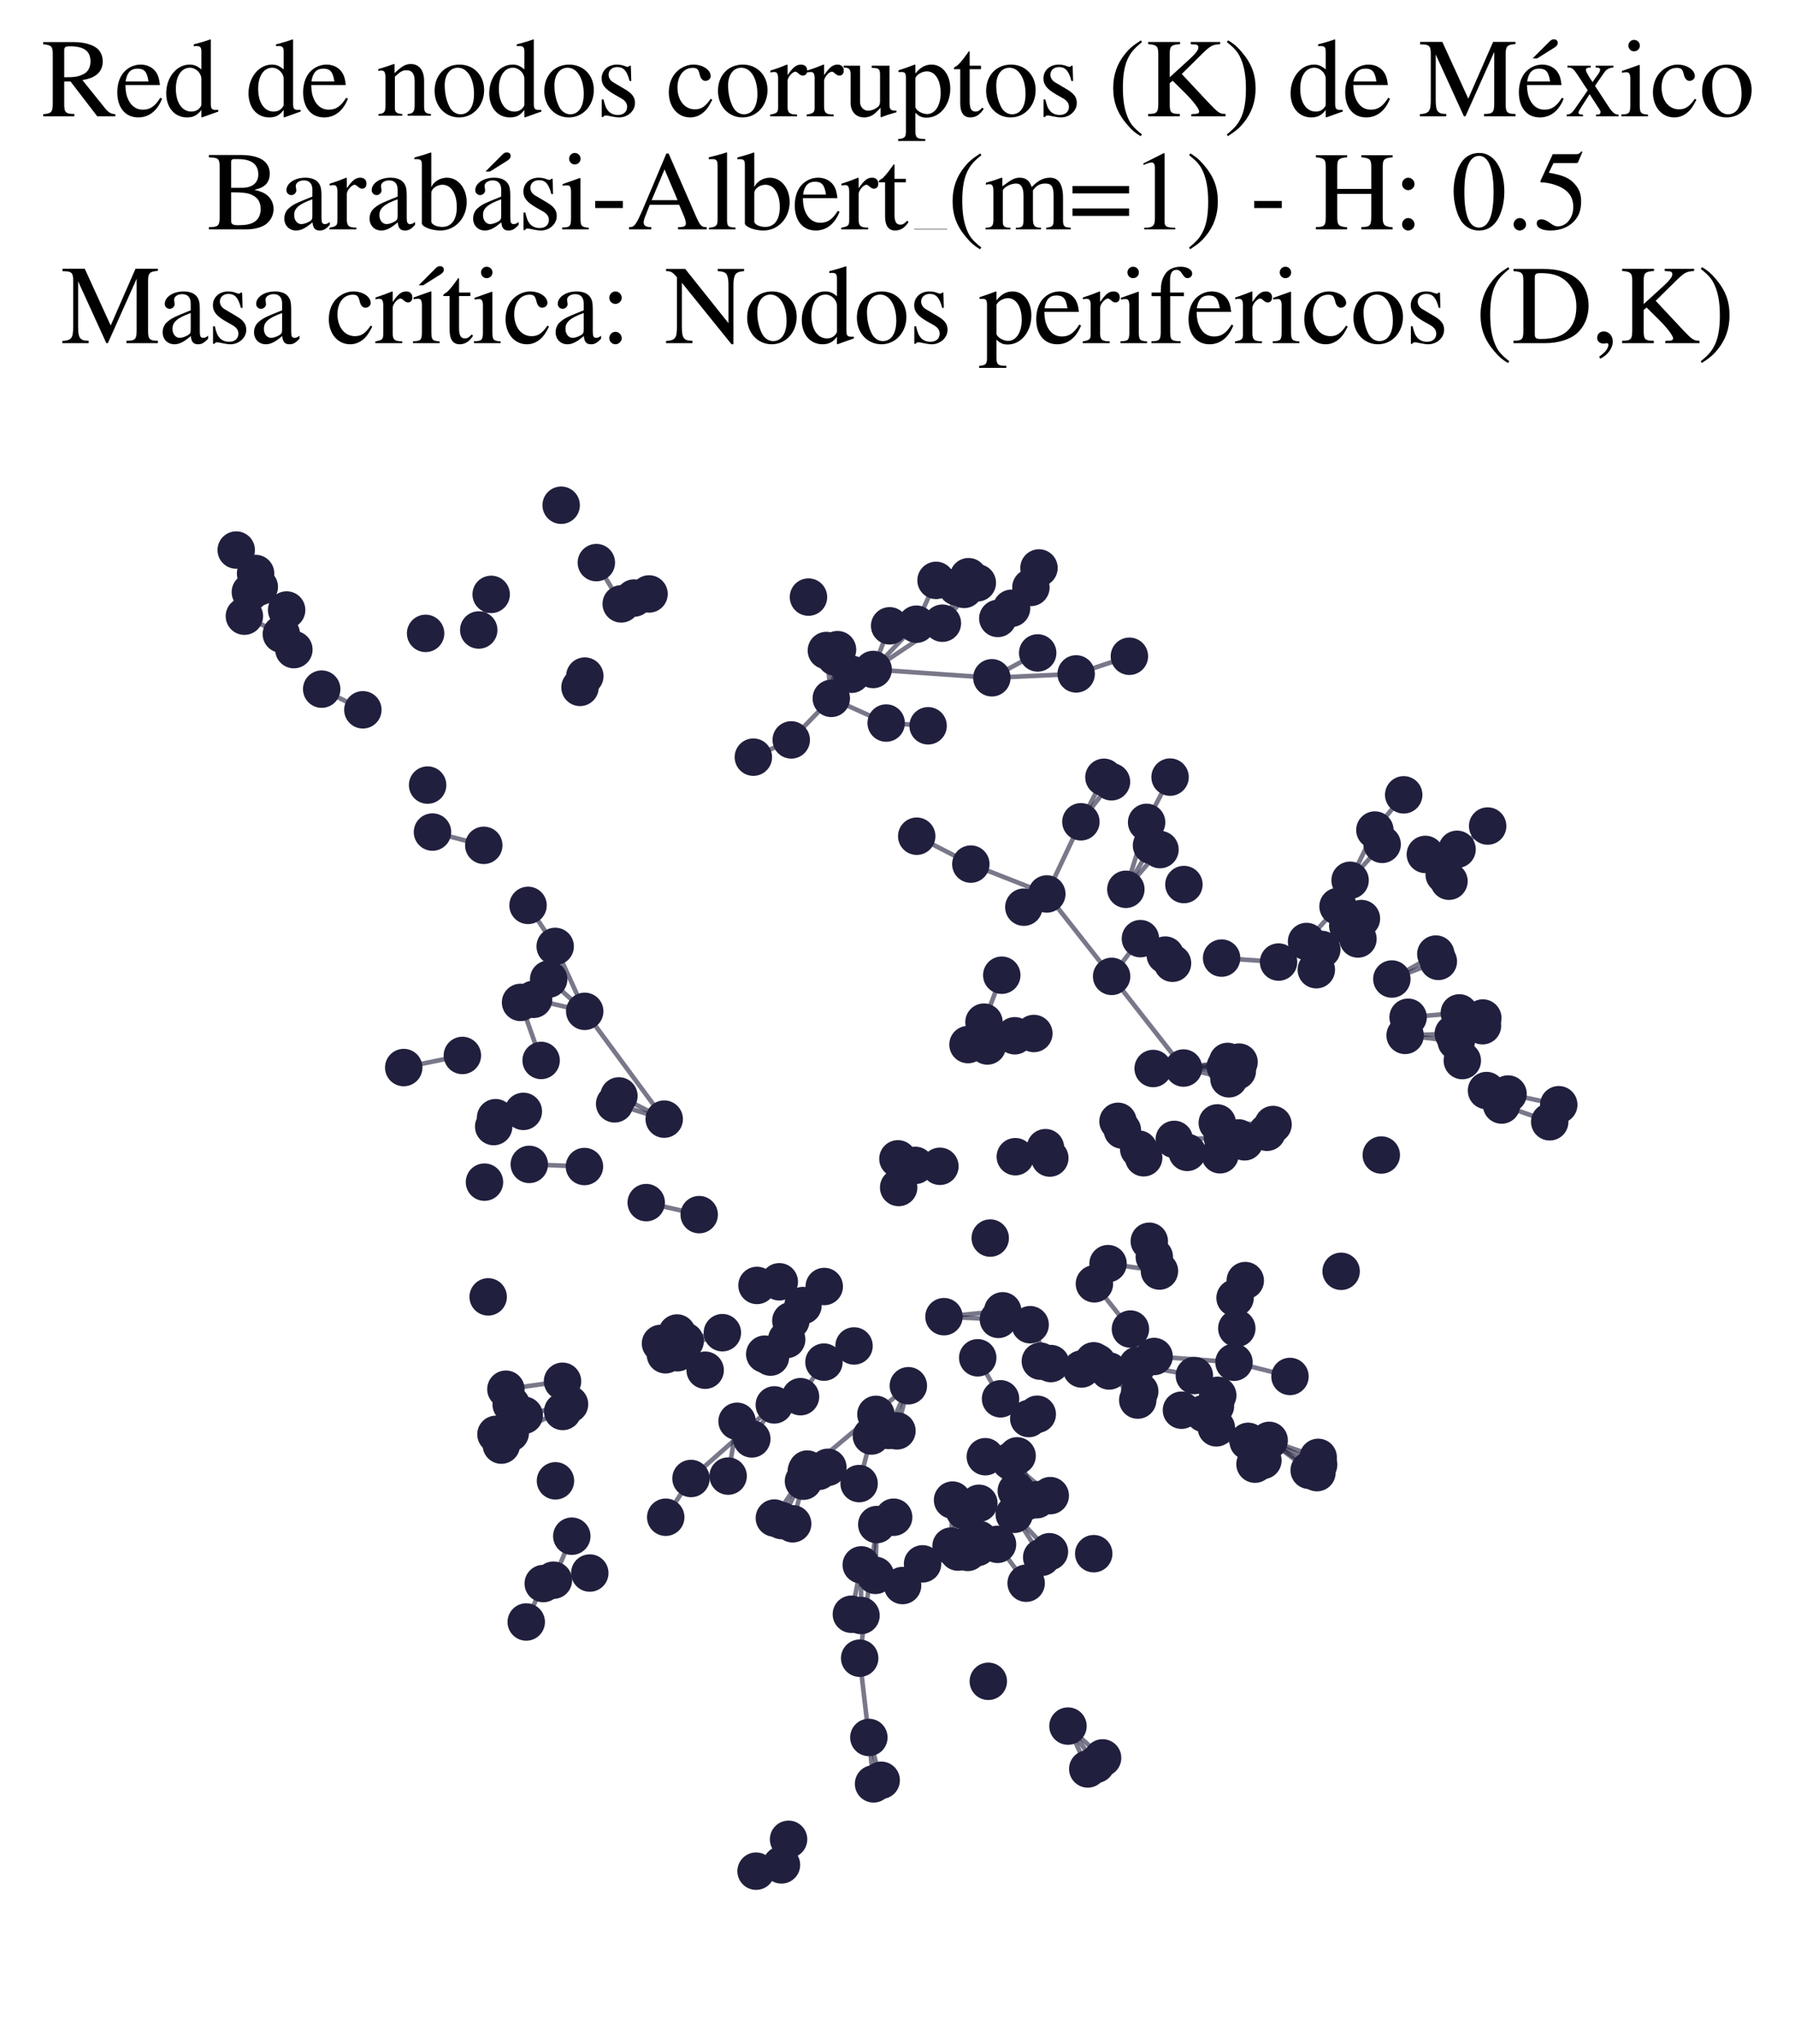 <?xml version="1.0" encoding="utf-8" standalone="no"?>
<!DOCTYPE svg PUBLIC "-//W3C//DTD SVG 1.1//EN"
  "http://www.w3.org/Graphics/SVG/1.1/DTD/svg11.dtd">
<svg xmlns:xlink="http://www.w3.org/1999/xlink" width="156.476pt" height="178.093pt" viewBox="0 0 156.476 178.093" xmlns="http://www.w3.org/2000/svg" version="1.1">
 <defs>
  <style type="text/css">*{stroke-linejoin: round; stroke-linecap: butt}</style>
 </defs>
 <g id="figure_1">
  <g id="patch_1">
   <path d="M 0 178.093 
L 156.476 178.093 
L 156.476 -0 
L 0 -0 
z
" style="fill: #ffffff"/>
  </g>
  <g id="axes_1">
   <g id="LineCollection_1">
    <path d="M 90.383 130.653 
L 88.665 126.833 
" clip-path="url(#p169ed4571d)" style="fill: none; stroke: #201f3d; stroke-opacity: 0.6; stroke-width: 0.4"/>
    <path d="M 126.944 90.722 
L 122.489 90.201 
" clip-path="url(#p169ed4571d)" style="fill: none; stroke: #201f3d; stroke-opacity: 0.6; stroke-width: 0.4"/>
    <path d="M 107.02 92.47 
L 103.17 93.046 
" clip-path="url(#p169ed4571d)" style="fill: none; stroke: #201f3d; stroke-opacity: 0.6; stroke-width: 0.4"/>
    <path d="M 91.554 130.297 
L 88.066 127.297 
" clip-path="url(#p169ed4571d)" style="fill: none; stroke: #201f3d; stroke-opacity: 0.6; stroke-width: 0.4"/>
    <path d="M 103.17 93.046 
L 107.129 93.984 
" clip-path="url(#p169ed4571d)" style="fill: none; stroke: #201f3d; stroke-opacity: 0.6; stroke-width: 0.4"/>
    <path d="M 103.17 93.046 
L 108.014 92.528 
" clip-path="url(#p169ed4571d)" style="fill: none; stroke: #201f3d; stroke-opacity: 0.6; stroke-width: 0.4"/>
    <path d="M 103.17 93.046 
L 96.904 85.06 
" clip-path="url(#p169ed4571d)" style="fill: none; stroke: #201f3d; stroke-opacity: 0.6; stroke-width: 0.4"/>
    <path d="M 103.17 93.046 
L 106.809 92.934 
" clip-path="url(#p169ed4571d)" style="fill: none; stroke: #201f3d; stroke-opacity: 0.6; stroke-width: 0.4"/>
    <path d="M 103.17 93.046 
L 107.862 93.291 
" clip-path="url(#p169ed4571d)" style="fill: none; stroke: #201f3d; stroke-opacity: 0.6; stroke-width: 0.4"/>
    <path d="M 72.038 56.672 
L 72.467 60.84 
" clip-path="url(#p169ed4571d)" style="fill: none; stroke: #201f3d; stroke-opacity: 0.6; stroke-width: 0.4"/>
    <path d="M 77.462 124.617 
L 79.184 120.724 
" clip-path="url(#p169ed4571d)" style="fill: none; stroke: #201f3d; stroke-opacity: 0.6; stroke-width: 0.4"/>
    <path d="M 54.154 52.61 
L 51.985 49.015 
" clip-path="url(#p169ed4571d)" style="fill: none; stroke: #201f3d; stroke-opacity: 0.6; stroke-width: 0.4"/>
    <path d="M 87.408 114.197 
L 82.289 114.707 
" clip-path="url(#p169ed4571d)" style="fill: none; stroke: #201f3d; stroke-opacity: 0.6; stroke-width: 0.4"/>
    <path d="M 83.037 130.686 
L 86.958 134.539 
" clip-path="url(#p169ed4571d)" style="fill: none; stroke: #201f3d; stroke-opacity: 0.6; stroke-width: 0.4"/>
    <path d="M 83.037 130.686 
L 83.516 135.215 
" clip-path="url(#p169ed4571d)" style="fill: none; stroke: #201f3d; stroke-opacity: 0.6; stroke-width: 0.4"/>
    <path d="M 83.037 130.686 
L 84.358 135.242 
" clip-path="url(#p169ed4571d)" style="fill: none; stroke: #201f3d; stroke-opacity: 0.6; stroke-width: 0.4"/>
    <path d="M 83.037 130.686 
L 85.203 134.817 
" clip-path="url(#p169ed4571d)" style="fill: none; stroke: #201f3d; stroke-opacity: 0.6; stroke-width: 0.4"/>
    <path d="M 83.037 130.686 
L 85.345 134.108 
" clip-path="url(#p169ed4571d)" style="fill: none; stroke: #201f3d; stroke-opacity: 0.6; stroke-width: 0.4"/>
    <path d="M 83.037 130.686 
L 82.906 134.694 
" clip-path="url(#p169ed4571d)" style="fill: none; stroke: #201f3d; stroke-opacity: 0.6; stroke-width: 0.4"/>
    <path d="M 83.037 130.686 
L 84.516 134.506 
" clip-path="url(#p169ed4571d)" style="fill: none; stroke: #201f3d; stroke-opacity: 0.6; stroke-width: 0.4"/>
    <path d="M 40.307 91.95 
L 35.194 93.004 
" clip-path="url(#p169ed4571d)" style="fill: none; stroke: #201f3d; stroke-opacity: 0.6; stroke-width: 0.4"/>
    <path d="M 49.037 120.334 
L 44.1 121.026 
" clip-path="url(#p169ed4571d)" style="fill: none; stroke: #201f3d; stroke-opacity: 0.6; stroke-width: 0.4"/>
    <path d="M 114.911 126.964 
L 110.639 125.483 
" clip-path="url(#p169ed4571d)" style="fill: none; stroke: #201f3d; stroke-opacity: 0.6; stroke-width: 0.4"/>
    <path d="M 102.364 99.263 
L 106.356 100.603 
" clip-path="url(#p169ed4571d)" style="fill: none; stroke: #201f3d; stroke-opacity: 0.6; stroke-width: 0.4"/>
    <path d="M 102.364 99.263 
L 106.561 99.111 
" clip-path="url(#p169ed4571d)" style="fill: none; stroke: #201f3d; stroke-opacity: 0.6; stroke-width: 0.4"/>
    <path d="M 68.942 115.06 
L 67.165 118.228 
" clip-path="url(#p169ed4571d)" style="fill: none; stroke: #201f3d; stroke-opacity: 0.6; stroke-width: 0.4"/>
    <path d="M 68.942 115.06 
L 66.665 117.973 
" clip-path="url(#p169ed4571d)" style="fill: none; stroke: #201f3d; stroke-opacity: 0.6; stroke-width: 0.4"/>
    <path d="M 95.657 118.729 
L 99.181 121.973 
" clip-path="url(#p169ed4571d)" style="fill: none; stroke: #201f3d; stroke-opacity: 0.6; stroke-width: 0.4"/>
    <path d="M 95.657 118.729 
L 99.355 121.211 
" clip-path="url(#p169ed4571d)" style="fill: none; stroke: #201f3d; stroke-opacity: 0.6; stroke-width: 0.4"/>
    <path d="M 106.491 83.467 
L 111.457 83.812 
" clip-path="url(#p169ed4571d)" style="fill: none; stroke: #201f3d; stroke-opacity: 0.6; stroke-width: 0.4"/>
    <path d="M 121.332 85.291 
L 125.386 83.754 
" clip-path="url(#p169ed4571d)" style="fill: none; stroke: #201f3d; stroke-opacity: 0.6; stroke-width: 0.4"/>
    <path d="M 121.332 85.291 
L 125.165 83.118 
" clip-path="url(#p169ed4571d)" style="fill: none; stroke: #201f3d; stroke-opacity: 0.6; stroke-width: 0.4"/>
    <path d="M 31.632 61.838 
L 28.043 60.036 
" clip-path="url(#p169ed4571d)" style="fill: none; stroke: #201f3d; stroke-opacity: 0.6; stroke-width: 0.4"/>
    <path d="M 88.18 52.993 
L 90.572 49.481 
" clip-path="url(#p169ed4571d)" style="fill: none; stroke: #201f3d; stroke-opacity: 0.6; stroke-width: 0.4"/>
    <path d="M 58.008 118.026 
L 62.972 116.102 
" clip-path="url(#p169ed4571d)" style="fill: none; stroke: #201f3d; stroke-opacity: 0.6; stroke-width: 0.4"/>
    <path d="M 131.463 95.309 
L 135.883 96.242 
" clip-path="url(#p169ed4571d)" style="fill: none; stroke: #201f3d; stroke-opacity: 0.6; stroke-width: 0.4"/>
    <path d="M 86.958 134.539 
L 89.453 137.926 
" clip-path="url(#p169ed4571d)" style="fill: none; stroke: #201f3d; stroke-opacity: 0.6; stroke-width: 0.4"/>
    <path d="M 77.553 54.52 
L 76.117 58.325 
" clip-path="url(#p169ed4571d)" style="fill: none; stroke: #201f3d; stroke-opacity: 0.6; stroke-width: 0.4"/>
    <path d="M 98.144 77.475 
L 99.954 71.644 
" clip-path="url(#p169ed4571d)" style="fill: none; stroke: #201f3d; stroke-opacity: 0.6; stroke-width: 0.4"/>
    <path d="M 98.144 77.475 
L 100.381 73.652 
" clip-path="url(#p169ed4571d)" style="fill: none; stroke: #201f3d; stroke-opacity: 0.6; stroke-width: 0.4"/>
    <path d="M 98.144 77.475 
L 101.12 74.015 
" clip-path="url(#p169ed4571d)" style="fill: none; stroke: #201f3d; stroke-opacity: 0.6; stroke-width: 0.4"/>
    <path d="M 65.99 111.984 
L 67.934 111.668 
" clip-path="url(#p169ed4571d)" style="fill: none; stroke: #201f3d; stroke-opacity: 0.6; stroke-width: 0.4"/>
    <path d="M 96.593 110.086 
L 101.073 110.731 
" clip-path="url(#p169ed4571d)" style="fill: none; stroke: #201f3d; stroke-opacity: 0.6; stroke-width: 0.4"/>
    <path d="M 72.467 60.84 
L 73.01 56.597 
" clip-path="url(#p169ed4571d)" style="fill: none; stroke: #201f3d; stroke-opacity: 0.6; stroke-width: 0.4"/>
    <path d="M 72.467 60.84 
L 72.826 57.249 
" clip-path="url(#p169ed4571d)" style="fill: none; stroke: #201f3d; stroke-opacity: 0.6; stroke-width: 0.4"/>
    <path d="M 72.467 60.84 
L 68.975 64.46 
" clip-path="url(#p169ed4571d)" style="fill: none; stroke: #201f3d; stroke-opacity: 0.6; stroke-width: 0.4"/>
    <path d="M 72.467 60.84 
L 77.251 62.991 
" clip-path="url(#p169ed4571d)" style="fill: none; stroke: #201f3d; stroke-opacity: 0.6; stroke-width: 0.4"/>
    <path d="M 72.467 60.84 
L 74.228 58.741 
" clip-path="url(#p169ed4571d)" style="fill: none; stroke: #201f3d; stroke-opacity: 0.6; stroke-width: 0.4"/>
    <path d="M 57.902 97.497 
L 53.581 96.166 
" clip-path="url(#p169ed4571d)" style="fill: none; stroke: #201f3d; stroke-opacity: 0.6; stroke-width: 0.4"/>
    <path d="M 57.902 97.497 
L 53.953 95.476 
" clip-path="url(#p169ed4571d)" style="fill: none; stroke: #201f3d; stroke-opacity: 0.6; stroke-width: 0.4"/>
    <path d="M 57.902 97.497 
L 50.972 88.106 
" clip-path="url(#p169ed4571d)" style="fill: none; stroke: #201f3d; stroke-opacity: 0.6; stroke-width: 0.4"/>
    <path d="M 48.397 82.45 
L 50.972 88.106 
" clip-path="url(#p169ed4571d)" style="fill: none; stroke: #201f3d; stroke-opacity: 0.6; stroke-width: 0.4"/>
    <path d="M 48.397 82.45 
L 46.032 78.875 
" clip-path="url(#p169ed4571d)" style="fill: none; stroke: #201f3d; stroke-opacity: 0.6; stroke-width: 0.4"/>
    <path d="M 67.498 122.393 
L 60.236 128.803 
" clip-path="url(#p169ed4571d)" style="fill: none; stroke: #201f3d; stroke-opacity: 0.6; stroke-width: 0.4"/>
    <path d="M 67.498 122.393 
L 65.538 125.356 
" clip-path="url(#p169ed4571d)" style="fill: none; stroke: #201f3d; stroke-opacity: 0.6; stroke-width: 0.4"/>
    <path d="M 96.117 153.146 
L 93.099 150.374 
" clip-path="url(#p169ed4571d)" style="fill: none; stroke: #201f3d; stroke-opacity: 0.6; stroke-width: 0.4"/>
    <path d="M 76.431 132.817 
L 74.941 144.459 
" clip-path="url(#p169ed4571d)" style="fill: none; stroke: #201f3d; stroke-opacity: 0.6; stroke-width: 0.4"/>
    <path d="M 76.431 132.817 
L 76.315 137.244 
" clip-path="url(#p169ed4571d)" style="fill: none; stroke: #201f3d; stroke-opacity: 0.6; stroke-width: 0.4"/>
    <path d="M 70.042 129.038 
L 69.1 132.75 
" clip-path="url(#p169ed4571d)" style="fill: none; stroke: #201f3d; stroke-opacity: 0.6; stroke-width: 0.4"/>
    <path d="M 22.602 51.127 
L 24.987 53.144 
" clip-path="url(#p169ed4571d)" style="fill: none; stroke: #201f3d; stroke-opacity: 0.6; stroke-width: 0.4"/>
    <path d="M 119.853 72.313 
L 117.692 76.688 
" clip-path="url(#p169ed4571d)" style="fill: none; stroke: #201f3d; stroke-opacity: 0.6; stroke-width: 0.4"/>
    <path d="M 119.853 72.313 
L 122.365 69.245 
" clip-path="url(#p169ed4571d)" style="fill: none; stroke: #201f3d; stroke-opacity: 0.6; stroke-width: 0.4"/>
    <path d="M 90.124 90.036 
L 88.459 90.235 
" clip-path="url(#p169ed4571d)" style="fill: none; stroke: #201f3d; stroke-opacity: 0.6; stroke-width: 0.4"/>
    <path d="M 78.339 103.453 
L 81.934 101.606 
" clip-path="url(#p169ed4571d)" style="fill: none; stroke: #201f3d; stroke-opacity: 0.6; stroke-width: 0.4"/>
    <path d="M 106.035 124.392 
L 109.402 127.554 
" clip-path="url(#p169ed4571d)" style="fill: none; stroke: #201f3d; stroke-opacity: 0.6; stroke-width: 0.4"/>
    <path d="M 106.035 124.392 
L 110.091 127.232 
" clip-path="url(#p169ed4571d)" style="fill: none; stroke: #201f3d; stroke-opacity: 0.6; stroke-width: 0.4"/>
    <path d="M 75.964 125.103 
L 74.892 129.247 
" clip-path="url(#p169ed4571d)" style="fill: none; stroke: #201f3d; stroke-opacity: 0.6; stroke-width: 0.4"/>
    <path d="M 79.914 72.849 
L 84.631 75.28 
" clip-path="url(#p169ed4571d)" style="fill: none; stroke: #201f3d; stroke-opacity: 0.6; stroke-width: 0.4"/>
    <path d="M 107.976 99.134 
L 103.493 100.394 
" clip-path="url(#p169ed4571d)" style="fill: none; stroke: #201f3d; stroke-opacity: 0.6; stroke-width: 0.4"/>
    <path d="M 42.172 73.644 
L 37.701 72.487 
" clip-path="url(#p169ed4571d)" style="fill: none; stroke: #201f3d; stroke-opacity: 0.6; stroke-width: 0.4"/>
    <path d="M 49.052 122.965 
L 44.483 124.841 
" clip-path="url(#p169ed4571d)" style="fill: none; stroke: #201f3d; stroke-opacity: 0.6; stroke-width: 0.4"/>
    <path d="M 46.14 101.44 
L 50.947 101.626 
" clip-path="url(#p169ed4571d)" style="fill: none; stroke: #201f3d; stroke-opacity: 0.6; stroke-width: 0.4"/>
    <path d="M 74.941 144.459 
L 75.742 151.363 
" clip-path="url(#p169ed4571d)" style="fill: none; stroke: #201f3d; stroke-opacity: 0.6; stroke-width: 0.4"/>
    <path d="M 103.493 100.394 
L 108.491 99.475 
" clip-path="url(#p169ed4571d)" style="fill: none; stroke: #201f3d; stroke-opacity: 0.6; stroke-width: 0.4"/>
    <path d="M 95.404 111.844 
L 98.543 115.785 
" clip-path="url(#p169ed4571d)" style="fill: none; stroke: #201f3d; stroke-opacity: 0.6; stroke-width: 0.4"/>
    <path d="M 76.117 58.325 
L 82.152 54.292 
" clip-path="url(#p169ed4571d)" style="fill: none; stroke: #201f3d; stroke-opacity: 0.6; stroke-width: 0.4"/>
    <path d="M 76.117 58.325 
L 79.888 54.378 
" clip-path="url(#p169ed4571d)" style="fill: none; stroke: #201f3d; stroke-opacity: 0.6; stroke-width: 0.4"/>
    <path d="M 76.117 58.325 
L 86.463 59.047 
" clip-path="url(#p169ed4571d)" style="fill: none; stroke: #201f3d; stroke-opacity: 0.6; stroke-width: 0.4"/>
    <path d="M 74.217 140.631 
L 75.079 136.331 
" clip-path="url(#p169ed4571d)" style="fill: none; stroke: #201f3d; stroke-opacity: 0.6; stroke-width: 0.4"/>
    <path d="M 69.998 113.738 
L 68.577 116.697 
" clip-path="url(#p169ed4571d)" style="fill: none; stroke: #201f3d; stroke-opacity: 0.6; stroke-width: 0.4"/>
    <path d="M 99.155 118.945 
L 104.116 119.835 
" clip-path="url(#p169ed4571d)" style="fill: none; stroke: #201f3d; stroke-opacity: 0.6; stroke-width: 0.4"/>
    <path d="M 79.184 120.724 
L 78.19 124.655 
" clip-path="url(#p169ed4571d)" style="fill: none; stroke: #201f3d; stroke-opacity: 0.6; stroke-width: 0.4"/>
    <path d="M 79.184 120.724 
L 70.291 128.148 
" clip-path="url(#p169ed4571d)" style="fill: none; stroke: #201f3d; stroke-opacity: 0.6; stroke-width: 0.4"/>
    <path d="M 99.414 81.773 
L 96.904 85.06 
" clip-path="url(#p169ed4571d)" style="fill: none; stroke: #201f3d; stroke-opacity: 0.6; stroke-width: 0.4"/>
    <path d="M 129.684 71.963 
L 127.017 73.991 
" clip-path="url(#p169ed4571d)" style="fill: none; stroke: #201f3d; stroke-opacity: 0.6; stroke-width: 0.4"/>
    <path d="M 81.598 50.562 
L 79.888 54.378 
" clip-path="url(#p169ed4571d)" style="fill: none; stroke: #201f3d; stroke-opacity: 0.6; stroke-width: 0.4"/>
    <path d="M 117.692 76.688 
L 120.487 73.559 
" clip-path="url(#p169ed4571d)" style="fill: none; stroke: #201f3d; stroke-opacity: 0.6; stroke-width: 0.4"/>
    <path d="M 100.607 118.175 
L 107.572 118.678 
" clip-path="url(#p169ed4571d)" style="fill: none; stroke: #201f3d; stroke-opacity: 0.6; stroke-width: 0.4"/>
    <path d="M 86.982 53.877 
L 89.868 51.175 
" clip-path="url(#p169ed4571d)" style="fill: none; stroke: #201f3d; stroke-opacity: 0.6; stroke-width: 0.4"/>
    <path d="M 99.954 71.644 
L 101.999 67.701 
" clip-path="url(#p169ed4571d)" style="fill: none; stroke: #201f3d; stroke-opacity: 0.6; stroke-width: 0.4"/>
    <path d="M 88.665 126.833 
L 89.508 130.809 
" clip-path="url(#p169ed4571d)" style="fill: none; stroke: #201f3d; stroke-opacity: 0.6; stroke-width: 0.4"/>
    <path d="M 76.817 155.094 
L 75.742 151.363 
" clip-path="url(#p169ed4571d)" style="fill: none; stroke: #201f3d; stroke-opacity: 0.6; stroke-width: 0.4"/>
    <path d="M 69.783 121.676 
L 71.828 118.666 
" clip-path="url(#p169ed4571d)" style="fill: none; stroke: #201f3d; stroke-opacity: 0.6; stroke-width: 0.4"/>
    <path d="M 114.802 128.294 
L 110.639 125.483 
" clip-path="url(#p169ed4571d)" style="fill: none; stroke: #201f3d; stroke-opacity: 0.6; stroke-width: 0.4"/>
    <path d="M 88.593 129.892 
L 85.892 126.906 
" clip-path="url(#p169ed4571d)" style="fill: none; stroke: #201f3d; stroke-opacity: 0.6; stroke-width: 0.4"/>
    <path d="M 114.95 127.597 
L 110.639 125.483 
" clip-path="url(#p169ed4571d)" style="fill: none; stroke: #201f3d; stroke-opacity: 0.6; stroke-width: 0.4"/>
    <path d="M 85.777 89.047 
L 87.328 84.958 
" clip-path="url(#p169ed4571d)" style="fill: none; stroke: #201f3d; stroke-opacity: 0.6; stroke-width: 0.4"/>
    <path d="M 68.123 162.466 
L 68.743 160.239 
" clip-path="url(#p169ed4571d)" style="fill: none; stroke: #201f3d; stroke-opacity: 0.6; stroke-width: 0.4"/>
    <path d="M 106.114 97.827 
L 110.451 98.642 
" clip-path="url(#p169ed4571d)" style="fill: none; stroke: #201f3d; stroke-opacity: 0.6; stroke-width: 0.4"/>
    <path d="M 106.114 97.827 
L 110.976 97.966 
" clip-path="url(#p169ed4571d)" style="fill: none; stroke: #201f3d; stroke-opacity: 0.6; stroke-width: 0.4"/>
    <path d="M 64.253 123.82 
L 63.474 128.595 
" clip-path="url(#p169ed4571d)" style="fill: none; stroke: #201f3d; stroke-opacity: 0.6; stroke-width: 0.4"/>
    <path d="M 82.152 54.292 
L 84.429 50.241 
" clip-path="url(#p169ed4571d)" style="fill: none; stroke: #201f3d; stroke-opacity: 0.6; stroke-width: 0.4"/>
    <path d="M 82.152 54.292 
L 85.196 50.774 
" clip-path="url(#p169ed4571d)" style="fill: none; stroke: #201f3d; stroke-opacity: 0.6; stroke-width: 0.4"/>
    <path d="M 93.812 58.71 
L 86.463 59.047 
" clip-path="url(#p169ed4571d)" style="fill: none; stroke: #201f3d; stroke-opacity: 0.6; stroke-width: 0.4"/>
    <path d="M 93.812 58.71 
L 98.453 57.172 
" clip-path="url(#p169ed4571d)" style="fill: none; stroke: #201f3d; stroke-opacity: 0.6; stroke-width: 0.4"/>
    <path d="M 47.356 137.958 
L 45.874 141.305 
" clip-path="url(#p169ed4571d)" style="fill: none; stroke: #201f3d; stroke-opacity: 0.6; stroke-width: 0.4"/>
    <path d="M 96.904 85.06 
L 91.255 77.881 
" clip-path="url(#p169ed4571d)" style="fill: none; stroke: #201f3d; stroke-opacity: 0.6; stroke-width: 0.4"/>
    <path d="M 107.572 118.678 
L 112.452 119.915 
" clip-path="url(#p169ed4571d)" style="fill: none; stroke: #201f3d; stroke-opacity: 0.6; stroke-width: 0.4"/>
    <path d="M 104.953 123.143 
L 108.803 125.568 
" clip-path="url(#p169ed4571d)" style="fill: none; stroke: #201f3d; stroke-opacity: 0.6; stroke-width: 0.4"/>
    <path d="M 62.972 116.102 
L 57.577 117.041 
" clip-path="url(#p169ed4571d)" style="fill: none; stroke: #201f3d; stroke-opacity: 0.6; stroke-width: 0.4"/>
    <path d="M 94.225 71.594 
L 91.255 77.881 
" clip-path="url(#p169ed4571d)" style="fill: none; stroke: #201f3d; stroke-opacity: 0.6; stroke-width: 0.4"/>
    <path d="M 94.225 71.594 
L 96.891 68.108 
" clip-path="url(#p169ed4571d)" style="fill: none; stroke: #201f3d; stroke-opacity: 0.6; stroke-width: 0.4"/>
    <path d="M 94.225 71.594 
L 96.233 67.717 
" clip-path="url(#p169ed4571d)" style="fill: none; stroke: #201f3d; stroke-opacity: 0.6; stroke-width: 0.4"/>
    <path d="M 91.255 77.881 
L 84.631 75.28 
" clip-path="url(#p169ed4571d)" style="fill: none; stroke: #201f3d; stroke-opacity: 0.6; stroke-width: 0.4"/>
    <path d="M 82.289 114.707 
L 87.032 114.943 
" clip-path="url(#p169ed4571d)" style="fill: none; stroke: #201f3d; stroke-opacity: 0.6; stroke-width: 0.4"/>
    <path d="M 75.057 140.741 
L 75.079 136.331 
" clip-path="url(#p169ed4571d)" style="fill: none; stroke: #201f3d; stroke-opacity: 0.6; stroke-width: 0.4"/>
    <path d="M 90.808 135.672 
L 88.414 131.925 
" clip-path="url(#p169ed4571d)" style="fill: none; stroke: #201f3d; stroke-opacity: 0.6; stroke-width: 0.4"/>
    <path d="M 48.243 137.664 
L 49.846 133.83 
" clip-path="url(#p169ed4571d)" style="fill: none; stroke: #201f3d; stroke-opacity: 0.6; stroke-width: 0.4"/>
    <path d="M 88.509 100.77 
L 91.515 100.887 
" clip-path="url(#p169ed4571d)" style="fill: none; stroke: #201f3d; stroke-opacity: 0.6; stroke-width: 0.4"/>
    <path d="M 88.509 100.77 
L 91.137 99.983 
" clip-path="url(#p169ed4571d)" style="fill: none; stroke: #201f3d; stroke-opacity: 0.6; stroke-width: 0.4"/>
    <path d="M 60.236 128.803 
L 58.033 132.179 
" clip-path="url(#p169ed4571d)" style="fill: none; stroke: #201f3d; stroke-opacity: 0.6; stroke-width: 0.4"/>
    <path d="M 122.489 90.201 
L 126.687 90.054 
" clip-path="url(#p169ed4571d)" style="fill: none; stroke: #201f3d; stroke-opacity: 0.6; stroke-width: 0.4"/>
    <path d="M 41.733 54.884 
L 42.817 51.782 
" clip-path="url(#p169ed4571d)" style="fill: none; stroke: #201f3d; stroke-opacity: 0.6; stroke-width: 0.4"/>
    <path d="M 135.094 97.729 
L 130.898 96.268 
" clip-path="url(#p169ed4571d)" style="fill: none; stroke: #201f3d; stroke-opacity: 0.6; stroke-width: 0.4"/>
    <path d="M 76.151 155.407 
L 75.742 151.363 
" clip-path="url(#p169ed4571d)" style="fill: none; stroke: #201f3d; stroke-opacity: 0.6; stroke-width: 0.4"/>
    <path d="M 45.696 123.295 
L 49.648 122.333 
" clip-path="url(#p169ed4571d)" style="fill: none; stroke: #201f3d; stroke-opacity: 0.6; stroke-width: 0.4"/>
    <path d="M 24.526 55.242 
L 21.304 53.68 
" clip-path="url(#p169ed4571d)" style="fill: none; stroke: #201f3d; stroke-opacity: 0.6; stroke-width: 0.4"/>
    <path d="M 46.514 87.061 
L 50.972 88.106 
" clip-path="url(#p169ed4571d)" style="fill: none; stroke: #201f3d; stroke-opacity: 0.6; stroke-width: 0.4"/>
    <path d="M 77.251 62.991 
L 80.906 63.23 
" clip-path="url(#p169ed4571d)" style="fill: none; stroke: #201f3d; stroke-opacity: 0.6; stroke-width: 0.4"/>
    <path d="M 56.334 104.77 
L 60.951 105.817 
" clip-path="url(#p169ed4571d)" style="fill: none; stroke: #201f3d; stroke-opacity: 0.6; stroke-width: 0.4"/>
    <path d="M 24.987 53.144 
L 22.28 49.962 
" clip-path="url(#p169ed4571d)" style="fill: none; stroke: #201f3d; stroke-opacity: 0.6; stroke-width: 0.4"/>
    <path d="M 24.987 53.144 
L 21.824 51.581 
" clip-path="url(#p169ed4571d)" style="fill: none; stroke: #201f3d; stroke-opacity: 0.6; stroke-width: 0.4"/>
    <path d="M 110.639 125.483 
L 114.125 128.092 
" clip-path="url(#p169ed4571d)" style="fill: none; stroke: #201f3d; stroke-opacity: 0.6; stroke-width: 0.4"/>
    <path d="M 122.749 88.622 
L 127.214 88.243 
" clip-path="url(#p169ed4571d)" style="fill: none; stroke: #201f3d; stroke-opacity: 0.6; stroke-width: 0.4"/>
    <path d="M 22.28 49.962 
L 20.593 47.92 
" clip-path="url(#p169ed4571d)" style="fill: none; stroke: #201f3d; stroke-opacity: 0.6; stroke-width: 0.4"/>
    <path d="M 90.458 56.882 
L 86.463 59.047 
" clip-path="url(#p169ed4571d)" style="fill: none; stroke: #201f3d; stroke-opacity: 0.6; stroke-width: 0.4"/>
    <path d="M 91.605 118.791 
L 89.801 115.407 
" clip-path="url(#p169ed4571d)" style="fill: none; stroke: #201f3d; stroke-opacity: 0.6; stroke-width: 0.4"/>
    <path d="M 113.896 82.022 
L 116.641 78.965 
" clip-path="url(#p169ed4571d)" style="fill: none; stroke: #201f3d; stroke-opacity: 0.6; stroke-width: 0.4"/>
    <path d="M 91.482 135.185 
L 88.414 131.925 
" clip-path="url(#p169ed4571d)" style="fill: none; stroke: #201f3d; stroke-opacity: 0.6; stroke-width: 0.4"/>
    <path d="M 115.226 82.715 
L 118.68 80.024 
" clip-path="url(#p169ed4571d)" style="fill: none; stroke: #201f3d; stroke-opacity: 0.6; stroke-width: 0.4"/>
    <path d="M 47.172 92.384 
L 45.379 87.328 
" clip-path="url(#p169ed4571d)" style="fill: none; stroke: #201f3d; stroke-opacity: 0.6; stroke-width: 0.4"/>
    <path d="M 70.291 128.148 
L 67.503 132.251 
" clip-path="url(#p169ed4571d)" style="fill: none; stroke: #201f3d; stroke-opacity: 0.6; stroke-width: 0.4"/>
    <path d="M 70.291 128.148 
L 68.134 132.467 
" clip-path="url(#p169ed4571d)" style="fill: none; stroke: #201f3d; stroke-opacity: 0.6; stroke-width: 0.4"/>
    <path d="M 85.231 118.289 
L 87.221 121.862 
" clip-path="url(#p169ed4571d)" style="fill: none; stroke: #201f3d; stroke-opacity: 0.6; stroke-width: 0.4"/>
    <path d="M 93.099 150.374 
L 94.825 154.107 
" clip-path="url(#p169ed4571d)" style="fill: none; stroke: #201f3d; stroke-opacity: 0.6; stroke-width: 0.4"/>
    <path d="M 93.099 150.374 
L 95.545 153.707 
" clip-path="url(#p169ed4571d)" style="fill: none; stroke: #201f3d; stroke-opacity: 0.6; stroke-width: 0.4"/>
    <path d="M 65.673 65.962 
L 68.975 64.46 
" clip-path="url(#p169ed4571d)" style="fill: none; stroke: #201f3d; stroke-opacity: 0.6; stroke-width: 0.4"/>
    <path d="M 47.83 85.301 
L 50.972 88.106 
" clip-path="url(#p169ed4571d)" style="fill: none; stroke: #201f3d; stroke-opacity: 0.6; stroke-width: 0.4"/>
   </g>
   <g id="PathCollection_1">
    <defs>
     <path id="m0779605e51" d="M 0 1.581 
C 0.419 1.581 0.822 1.415 1.118 1.118 
C 1.415 0.822 1.581 0.419 1.581 0 
C 1.581 -0.419 1.415 -0.822 1.118 -1.118 
C 0.822 -1.415 0.419 -1.581 0 -1.581 
C -0.419 -1.581 -0.822 -1.415 -1.118 -1.118 
C -1.415 -0.822 -1.581 -0.419 -1.581 0 
C -1.581 0.419 -1.415 0.822 -1.118 1.118 
C -0.822 1.415 -0.419 1.581 0 1.581 
z
" style="stroke: #201f3d; stroke-width: 0.1"/>
    </defs>
    <g clip-path="url(#p169ed4571d)">
     <use xlink:href="#m0779605e51" x="88.593" y="129.892" style="fill: #201f3d; stroke: #201f3d; stroke-width: 0.1"/>
     <use xlink:href="#m0779605e51" x="91.137" y="99.983" style="fill: #201f3d; stroke: #201f3d; stroke-width: 0.1"/>
     <use xlink:href="#m0779605e51" x="114.802" y="128.294" style="fill: #201f3d; stroke: #201f3d; stroke-width: 0.1"/>
     <use xlink:href="#m0779605e51" x="97.461" y="97.689" style="fill: #201f3d; stroke: #201f3d; stroke-width: 0.1"/>
     <use xlink:href="#m0779605e51" x="99.155" y="118.945" style="fill: #201f3d; stroke: #201f3d; stroke-width: 0.1"/>
     <use xlink:href="#m0779605e51" x="79.184" y="120.724" style="fill: #201f3d; stroke: #201f3d; stroke-width: 0.1"/>
     <use xlink:href="#m0779605e51" x="51.414" y="137.04" style="fill: #201f3d; stroke: #201f3d; stroke-width: 0.1"/>
     <use xlink:href="#m0779605e51" x="48.421" y="129.008" style="fill: #201f3d; stroke: #201f3d; stroke-width: 0.1"/>
     <use xlink:href="#m0779605e51" x="114.125" y="128.092" style="fill: #201f3d; stroke: #201f3d; stroke-width: 0.1"/>
     <use xlink:href="#m0779605e51" x="49.037" y="120.334" style="fill: #201f3d; stroke: #201f3d; stroke-width: 0.1"/>
     <use xlink:href="#m0779605e51" x="100.188" y="108.135" style="fill: #201f3d; stroke: #201f3d; stroke-width: 0.1"/>
     <use xlink:href="#m0779605e51" x="95.34" y="118.552" style="fill: #201f3d; stroke: #201f3d; stroke-width: 0.1"/>
     <use xlink:href="#m0779605e51" x="75.057" y="140.741" style="fill: #201f3d; stroke: #201f3d; stroke-width: 0.1"/>
     <use xlink:href="#m0779605e51" x="77.462" y="124.617" style="fill: #201f3d; stroke: #201f3d; stroke-width: 0.1"/>
     <use xlink:href="#m0779605e51" x="65.673" y="65.962" style="fill: #201f3d; stroke: #201f3d; stroke-width: 0.1"/>
     <use xlink:href="#m0779605e51" x="79.888" y="54.378" style="fill: #201f3d; stroke: #201f3d; stroke-width: 0.1"/>
     <use xlink:href="#m0779605e51" x="89.508" y="130.809" style="fill: #201f3d; stroke: #201f3d; stroke-width: 0.1"/>
     <use xlink:href="#m0779605e51" x="90.572" y="49.481" style="fill: #201f3d; stroke: #201f3d; stroke-width: 0.1"/>
     <use xlink:href="#m0779605e51" x="129.684" y="71.963" style="fill: #201f3d; stroke: #201f3d; stroke-width: 0.1"/>
     <use xlink:href="#m0779605e51" x="70.291" y="128.148" style="fill: #201f3d; stroke: #201f3d; stroke-width: 0.1"/>
     <use xlink:href="#m0779605e51" x="100.525" y="93.086" style="fill: #201f3d; stroke: #201f3d; stroke-width: 0.1"/>
     <use xlink:href="#m0779605e51" x="74.449" y="117.257" style="fill: #201f3d; stroke: #201f3d; stroke-width: 0.1"/>
     <use xlink:href="#m0779605e51" x="101.073" y="110.731" style="fill: #201f3d; stroke: #201f3d; stroke-width: 0.1"/>
     <use xlink:href="#m0779605e51" x="75.079" y="136.331" style="fill: #201f3d; stroke: #201f3d; stroke-width: 0.1"/>
     <use xlink:href="#m0779605e51" x="114.911" y="126.964" style="fill: #201f3d; stroke: #201f3d; stroke-width: 0.1"/>
     <use xlink:href="#m0779605e51" x="50.972" y="88.106" style="fill: #201f3d; stroke: #201f3d; stroke-width: 0.1"/>
     <use xlink:href="#m0779605e51" x="43.234" y="124.957" style="fill: #201f3d; stroke: #201f3d; stroke-width: 0.1"/>
     <use xlink:href="#m0779605e51" x="122.365" y="69.245" style="fill: #201f3d; stroke: #201f3d; stroke-width: 0.1"/>
     <use xlink:href="#m0779605e51" x="89.251" y="79.031" style="fill: #201f3d; stroke: #201f3d; stroke-width: 0.1"/>
     <use xlink:href="#m0779605e51" x="68.134" y="132.467" style="fill: #201f3d; stroke: #201f3d; stroke-width: 0.1"/>
     <use xlink:href="#m0779605e51" x="85.196" y="50.774" style="fill: #201f3d; stroke: #201f3d; stroke-width: 0.1"/>
     <use xlink:href="#m0779605e51" x="71.853" y="112.078" style="fill: #201f3d; stroke: #201f3d; stroke-width: 0.1"/>
     <use xlink:href="#m0779605e51" x="76.356" y="123.217" style="fill: #201f3d; stroke: #201f3d; stroke-width: 0.1"/>
     <use xlink:href="#m0779605e51" x="59.061" y="117.846" style="fill: #201f3d; stroke: #201f3d; stroke-width: 0.1"/>
     <use xlink:href="#m0779605e51" x="108.491" y="99.475" style="fill: #201f3d; stroke: #201f3d; stroke-width: 0.1"/>
     <use xlink:href="#m0779605e51" x="102.991" y="122.854" style="fill: #201f3d; stroke: #201f3d; stroke-width: 0.1"/>
     <use xlink:href="#m0779605e51" x="69.1" y="132.75" style="fill: #201f3d; stroke: #201f3d; stroke-width: 0.1"/>
     <use xlink:href="#m0779605e51" x="107.817" y="115.726" style="fill: #201f3d; stroke: #201f3d; stroke-width: 0.1"/>
     <use xlink:href="#m0779605e51" x="80.906" y="63.23" style="fill: #201f3d; stroke: #201f3d; stroke-width: 0.1"/>
     <use xlink:href="#m0779605e51" x="85.231" y="118.289" style="fill: #201f3d; stroke: #201f3d; stroke-width: 0.1"/>
     <use xlink:href="#m0779605e51" x="108.554" y="111.562" style="fill: #201f3d; stroke: #201f3d; stroke-width: 0.1"/>
     <use xlink:href="#m0779605e51" x="96.117" y="153.146" style="fill: #201f3d; stroke: #201f3d; stroke-width: 0.1"/>
     <use xlink:href="#m0779605e51" x="101.999" y="67.701" style="fill: #201f3d; stroke: #201f3d; stroke-width: 0.1"/>
     <use xlink:href="#m0779605e51" x="135.883" y="96.242" style="fill: #201f3d; stroke: #201f3d; stroke-width: 0.1"/>
     <use xlink:href="#m0779605e51" x="74.941" y="144.459" style="fill: #201f3d; stroke: #201f3d; stroke-width: 0.1"/>
     <use xlink:href="#m0779605e51" x="28.043" y="60.036" style="fill: #201f3d; stroke: #201f3d; stroke-width: 0.1"/>
     <use xlink:href="#m0779605e51" x="114.95" y="127.597" style="fill: #201f3d; stroke: #201f3d; stroke-width: 0.1"/>
     <use xlink:href="#m0779605e51" x="110.976" y="97.966" style="fill: #201f3d; stroke: #201f3d; stroke-width: 0.1"/>
     <use xlink:href="#m0779605e51" x="42.556" y="112.982" style="fill: #201f3d; stroke: #201f3d; stroke-width: 0.1"/>
     <use xlink:href="#m0779605e51" x="45.874" y="141.305" style="fill: #201f3d; stroke: #201f3d; stroke-width: 0.1"/>
     <use xlink:href="#m0779605e51" x="74.228" y="58.741" style="fill: #201f3d; stroke: #201f3d; stroke-width: 0.1"/>
     <use xlink:href="#m0779605e51" x="116.911" y="110.754" style="fill: #201f3d; stroke: #201f3d; stroke-width: 0.1"/>
     <use xlink:href="#m0779605e51" x="68.942" y="115.06" style="fill: #201f3d; stroke: #201f3d; stroke-width: 0.1"/>
     <use xlink:href="#m0779605e51" x="50.947" y="101.626" style="fill: #201f3d; stroke: #201f3d; stroke-width: 0.1"/>
     <use xlink:href="#m0779605e51" x="49.052" y="122.965" style="fill: #201f3d; stroke: #201f3d; stroke-width: 0.1"/>
     <use xlink:href="#m0779605e51" x="57.577" y="117.041" style="fill: #201f3d; stroke: #201f3d; stroke-width: 0.1"/>
     <use xlink:href="#m0779605e51" x="64.253" y="123.82" style="fill: #201f3d; stroke: #201f3d; stroke-width: 0.1"/>
     <use xlink:href="#m0779605e51" x="37.101" y="55.179" style="fill: #201f3d; stroke: #201f3d; stroke-width: 0.1"/>
     <use xlink:href="#m0779605e51" x="67.165" y="118.228" style="fill: #201f3d; stroke: #201f3d; stroke-width: 0.1"/>
     <use xlink:href="#m0779605e51" x="98.144" y="77.475" style="fill: #201f3d; stroke: #201f3d; stroke-width: 0.1"/>
     <use xlink:href="#m0779605e51" x="74.892" y="129.247" style="fill: #201f3d; stroke: #201f3d; stroke-width: 0.1"/>
     <use xlink:href="#m0779605e51" x="44.562" y="122.353" style="fill: #201f3d; stroke: #201f3d; stroke-width: 0.1"/>
     <use xlink:href="#m0779605e51" x="108.014" y="92.528" style="fill: #201f3d; stroke: #201f3d; stroke-width: 0.1"/>
     <use xlink:href="#m0779605e51" x="46.514" y="87.061" style="fill: #201f3d; stroke: #201f3d; stroke-width: 0.1"/>
     <use xlink:href="#m0779605e51" x="107.02" y="92.47" style="fill: #201f3d; stroke: #201f3d; stroke-width: 0.1"/>
     <use xlink:href="#m0779605e51" x="102.364" y="99.263" style="fill: #201f3d; stroke: #201f3d; stroke-width: 0.1"/>
     <use xlink:href="#m0779605e51" x="59.019" y="116.131" style="fill: #201f3d; stroke: #201f3d; stroke-width: 0.1"/>
     <use xlink:href="#m0779605e51" x="41.733" y="54.884" style="fill: #201f3d; stroke: #201f3d; stroke-width: 0.1"/>
     <use xlink:href="#m0779605e51" x="42.817" y="51.782" style="fill: #201f3d; stroke: #201f3d; stroke-width: 0.1"/>
     <use xlink:href="#m0779605e51" x="70.477" y="52.018" style="fill: #201f3d; stroke: #201f3d; stroke-width: 0.1"/>
     <use xlink:href="#m0779605e51" x="35.194" y="93.004" style="fill: #201f3d; stroke: #201f3d; stroke-width: 0.1"/>
     <use xlink:href="#m0779605e51" x="58.008" y="118.026" style="fill: #201f3d; stroke: #201f3d; stroke-width: 0.1"/>
     <use xlink:href="#m0779605e51" x="107.572" y="118.678" style="fill: #201f3d; stroke: #201f3d; stroke-width: 0.1"/>
     <use xlink:href="#m0779605e51" x="84.068" y="131.612" style="fill: #201f3d; stroke: #201f3d; stroke-width: 0.1"/>
     <use xlink:href="#m0779605e51" x="99.414" y="81.773" style="fill: #201f3d; stroke: #201f3d; stroke-width: 0.1"/>
     <use xlink:href="#m0779605e51" x="86.958" y="134.539" style="fill: #201f3d; stroke: #201f3d; stroke-width: 0.1"/>
     <use xlink:href="#m0779605e51" x="91.482" y="135.185" style="fill: #201f3d; stroke: #201f3d; stroke-width: 0.1"/>
     <use xlink:href="#m0779605e51" x="31.632" y="61.838" style="fill: #201f3d; stroke: #201f3d; stroke-width: 0.1"/>
     <use xlink:href="#m0779605e51" x="100.624" y="109.496" style="fill: #201f3d; stroke: #201f3d; stroke-width: 0.1"/>
     <use xlink:href="#m0779605e51" x="122.489" y="90.201" style="fill: #201f3d; stroke: #201f3d; stroke-width: 0.1"/>
     <use xlink:href="#m0779605e51" x="58.682" y="117.487" style="fill: #201f3d; stroke: #201f3d; stroke-width: 0.1"/>
     <use xlink:href="#m0779605e51" x="76.151" y="155.407" style="fill: #201f3d; stroke: #201f3d; stroke-width: 0.1"/>
     <use xlink:href="#m0779605e51" x="95.657" y="118.729" style="fill: #201f3d; stroke: #201f3d; stroke-width: 0.1"/>
     <use xlink:href="#m0779605e51" x="98.543" y="115.785" style="fill: #201f3d; stroke: #201f3d; stroke-width: 0.1"/>
     <use xlink:href="#m0779605e51" x="83.516" y="135.215" style="fill: #201f3d; stroke: #201f3d; stroke-width: 0.1"/>
     <use xlink:href="#m0779605e51" x="125.896" y="76.206" style="fill: #201f3d; stroke: #201f3d; stroke-width: 0.1"/>
     <use xlink:href="#m0779605e51" x="49.846" y="133.83" style="fill: #201f3d; stroke: #201f3d; stroke-width: 0.1"/>
     <use xlink:href="#m0779605e51" x="65.99" y="111.984" style="fill: #201f3d; stroke: #201f3d; stroke-width: 0.1"/>
     <use xlink:href="#m0779605e51" x="91.605" y="118.791" style="fill: #201f3d; stroke: #201f3d; stroke-width: 0.1"/>
     <use xlink:href="#m0779605e51" x="113.896" y="82.022" style="fill: #201f3d; stroke: #201f3d; stroke-width: 0.1"/>
     <use xlink:href="#m0779605e51" x="45.379" y="87.328" style="fill: #201f3d; stroke: #201f3d; stroke-width: 0.1"/>
     <use xlink:href="#m0779605e51" x="68.975" y="64.46" style="fill: #201f3d; stroke: #201f3d; stroke-width: 0.1"/>
     <use xlink:href="#m0779605e51" x="95.545" y="153.707" style="fill: #201f3d; stroke: #201f3d; stroke-width: 0.1"/>
     <use xlink:href="#m0779605e51" x="84.051" y="51.346" style="fill: #201f3d; stroke: #201f3d; stroke-width: 0.1"/>
     <use xlink:href="#m0779605e51" x="68.123" y="162.466" style="fill: #201f3d; stroke: #201f3d; stroke-width: 0.1"/>
     <use xlink:href="#m0779605e51" x="51.985" y="49.015" style="fill: #201f3d; stroke: #201f3d; stroke-width: 0.1"/>
     <use xlink:href="#m0779605e51" x="85.345" y="134.108" style="fill: #201f3d; stroke: #201f3d; stroke-width: 0.1"/>
     <use xlink:href="#m0779605e51" x="111.457" y="83.812" style="fill: #201f3d; stroke: #201f3d; stroke-width: 0.1"/>
     <use xlink:href="#m0779605e51" x="87.221" y="121.862" style="fill: #201f3d; stroke: #201f3d; stroke-width: 0.1"/>
     <use xlink:href="#m0779605e51" x="99.264" y="100.11" style="fill: #201f3d; stroke: #201f3d; stroke-width: 0.1"/>
     <use xlink:href="#m0779605e51" x="83.417" y="51.136" style="fill: #201f3d; stroke: #201f3d; stroke-width: 0.1"/>
     <use xlink:href="#m0779605e51" x="84.358" y="135.242" style="fill: #201f3d; stroke: #201f3d; stroke-width: 0.1"/>
     <use xlink:href="#m0779605e51" x="69.998" y="113.738" style="fill: #201f3d; stroke: #201f3d; stroke-width: 0.1"/>
     <use xlink:href="#m0779605e51" x="75.742" y="151.363" style="fill: #201f3d; stroke: #201f3d; stroke-width: 0.1"/>
     <use xlink:href="#m0779605e51" x="107.129" y="93.984" style="fill: #201f3d; stroke: #201f3d; stroke-width: 0.1"/>
     <use xlink:href="#m0779605e51" x="104.953" y="123.143" style="fill: #201f3d; stroke: #201f3d; stroke-width: 0.1"/>
     <use xlink:href="#m0779605e51" x="120.487" y="73.559" style="fill: #201f3d; stroke: #201f3d; stroke-width: 0.1"/>
     <use xlink:href="#m0779605e51" x="89.801" y="115.407" style="fill: #201f3d; stroke: #201f3d; stroke-width: 0.1"/>
     <use xlink:href="#m0779605e51" x="110.639" y="125.483" style="fill: #201f3d; stroke: #201f3d; stroke-width: 0.1"/>
     <use xlink:href="#m0779605e51" x="85.777" y="89.047" style="fill: #201f3d; stroke: #201f3d; stroke-width: 0.1"/>
     <use xlink:href="#m0779605e51" x="103.205" y="77.061" style="fill: #201f3d; stroke: #201f3d; stroke-width: 0.1"/>
     <use xlink:href="#m0779605e51" x="56.579" y="51.743" style="fill: #201f3d; stroke: #201f3d; stroke-width: 0.1"/>
     <use xlink:href="#m0779605e51" x="80.423" y="136.241" style="fill: #201f3d; stroke: #201f3d; stroke-width: 0.1"/>
     <use xlink:href="#m0779605e51" x="100.607" y="118.175" style="fill: #201f3d; stroke: #201f3d; stroke-width: 0.1"/>
     <use xlink:href="#m0779605e51" x="90.691" y="118.582" style="fill: #201f3d; stroke: #201f3d; stroke-width: 0.1"/>
     <use xlink:href="#m0779605e51" x="47.356" y="137.958" style="fill: #201f3d; stroke: #201f3d; stroke-width: 0.1"/>
     <use xlink:href="#m0779605e51" x="21.824" y="51.581" style="fill: #201f3d; stroke: #201f3d; stroke-width: 0.1"/>
     <use xlink:href="#m0779605e51" x="21.304" y="53.68" style="fill: #201f3d; stroke: #201f3d; stroke-width: 0.1"/>
     <use xlink:href="#m0779605e51" x="24.987" y="53.144" style="fill: #201f3d; stroke: #201f3d; stroke-width: 0.1"/>
     <use xlink:href="#m0779605e51" x="131.463" y="95.309" style="fill: #201f3d; stroke: #201f3d; stroke-width: 0.1"/>
     <use xlink:href="#m0779605e51" x="73.01" y="56.597" style="fill: #201f3d; stroke: #201f3d; stroke-width: 0.1"/>
     <use xlink:href="#m0779605e51" x="65.911" y="163.013" style="fill: #201f3d; stroke: #201f3d; stroke-width: 0.1"/>
     <use xlink:href="#m0779605e51" x="70.042" y="129.038" style="fill: #201f3d; stroke: #201f3d; stroke-width: 0.1"/>
     <use xlink:href="#m0779605e51" x="44.1" y="121.026" style="fill: #201f3d; stroke: #201f3d; stroke-width: 0.1"/>
     <use xlink:href="#m0779605e51" x="88.509" y="100.77" style="fill: #201f3d; stroke: #201f3d; stroke-width: 0.1"/>
     <use xlink:href="#m0779605e51" x="106.035" y="124.392" style="fill: #201f3d; stroke: #201f3d; stroke-width: 0.1"/>
     <use xlink:href="#m0779605e51" x="101.582" y="83.207" style="fill: #201f3d; stroke: #201f3d; stroke-width: 0.1"/>
     <use xlink:href="#m0779605e51" x="126.687" y="90.054" style="fill: #201f3d; stroke: #201f3d; stroke-width: 0.1"/>
     <use xlink:href="#m0779605e51" x="78.19" y="124.655" style="fill: #201f3d; stroke: #201f3d; stroke-width: 0.1"/>
     <use xlink:href="#m0779605e51" x="77.553" y="54.52" style="fill: #201f3d; stroke: #201f3d; stroke-width: 0.1"/>
     <use xlink:href="#m0779605e51" x="103.17" y="93.046" style="fill: #201f3d; stroke: #201f3d; stroke-width: 0.1"/>
     <use xlink:href="#m0779605e51" x="88.459" y="90.235" style="fill: #201f3d; stroke: #201f3d; stroke-width: 0.1"/>
     <use xlink:href="#m0779605e51" x="63.474" y="128.595" style="fill: #201f3d; stroke: #201f3d; stroke-width: 0.1"/>
     <use xlink:href="#m0779605e51" x="72.038" y="56.672" style="fill: #201f3d; stroke: #201f3d; stroke-width: 0.1"/>
     <use xlink:href="#m0779605e51" x="48.243" y="137.664" style="fill: #201f3d; stroke: #201f3d; stroke-width: 0.1"/>
     <use xlink:href="#m0779605e51" x="76.431" y="132.817" style="fill: #201f3d; stroke: #201f3d; stroke-width: 0.1"/>
     <use xlink:href="#m0779605e51" x="89.679" y="123.581" style="fill: #201f3d; stroke: #201f3d; stroke-width: 0.1"/>
     <use xlink:href="#m0779605e51" x="106.154" y="121.56" style="fill: #201f3d; stroke: #201f3d; stroke-width: 0.1"/>
     <use xlink:href="#m0779605e51" x="24.526" y="55.242" style="fill: #201f3d; stroke: #201f3d; stroke-width: 0.1"/>
     <use xlink:href="#m0779605e51" x="107.665" y="113.074" style="fill: #201f3d; stroke: #201f3d; stroke-width: 0.1"/>
     <use xlink:href="#m0779605e51" x="72.826" y="57.249" style="fill: #201f3d; stroke: #201f3d; stroke-width: 0.1"/>
     <use xlink:href="#m0779605e51" x="86.322" y="107.859" style="fill: #201f3d; stroke: #201f3d; stroke-width: 0.1"/>
     <use xlink:href="#m0779605e51" x="100.381" y="73.652" style="fill: #201f3d; stroke: #201f3d; stroke-width: 0.1"/>
     <use xlink:href="#m0779605e51" x="45.696" y="123.295" style="fill: #201f3d; stroke: #201f3d; stroke-width: 0.1"/>
     <use xlink:href="#m0779605e51" x="43.037" y="98.144" style="fill: #201f3d; stroke: #201f3d; stroke-width: 0.1"/>
     <use xlink:href="#m0779605e51" x="102.213" y="83.917" style="fill: #201f3d; stroke: #201f3d; stroke-width: 0.1"/>
     <use xlink:href="#m0779605e51" x="114.748" y="84.479" style="fill: #201f3d; stroke: #201f3d; stroke-width: 0.1"/>
     <use xlink:href="#m0779605e51" x="37.701" y="72.487" style="fill: #201f3d; stroke: #201f3d; stroke-width: 0.1"/>
     <use xlink:href="#m0779605e51" x="84.516" y="134.506" style="fill: #201f3d; stroke: #201f3d; stroke-width: 0.1"/>
     <use xlink:href="#m0779605e51" x="54.154" y="52.61" style="fill: #201f3d; stroke: #201f3d; stroke-width: 0.1"/>
     <use xlink:href="#m0779605e51" x="119.853" y="72.313" style="fill: #201f3d; stroke: #201f3d; stroke-width: 0.1"/>
     <use xlink:href="#m0779605e51" x="125.165" y="83.118" style="fill: #201f3d; stroke: #201f3d; stroke-width: 0.1"/>
     <use xlink:href="#m0779605e51" x="135.094" y="97.729" style="fill: #201f3d; stroke: #201f3d; stroke-width: 0.1"/>
     <use xlink:href="#m0779605e51" x="60.951" y="105.817" style="fill: #201f3d; stroke: #201f3d; stroke-width: 0.1"/>
     <use xlink:href="#m0779605e51" x="106.114" y="97.827" style="fill: #201f3d; stroke: #201f3d; stroke-width: 0.1"/>
     <use xlink:href="#m0779605e51" x="112.452" y="119.915" style="fill: #201f3d; stroke: #201f3d; stroke-width: 0.1"/>
     <use xlink:href="#m0779605e51" x="129.261" y="88.689" style="fill: #201f3d; stroke: #201f3d; stroke-width: 0.1"/>
     <use xlink:href="#m0779605e51" x="44.483" y="124.841" style="fill: #201f3d; stroke: #201f3d; stroke-width: 0.1"/>
     <use xlink:href="#m0779605e51" x="55.273" y="52.102" style="fill: #201f3d; stroke: #201f3d; stroke-width: 0.1"/>
     <use xlink:href="#m0779605e51" x="77.251" y="62.991" style="fill: #201f3d; stroke: #201f3d; stroke-width: 0.1"/>
     <use xlink:href="#m0779605e51" x="126.944" y="90.722" style="fill: #201f3d; stroke: #201f3d; stroke-width: 0.1"/>
     <use xlink:href="#m0779605e51" x="94.825" y="154.107" style="fill: #201f3d; stroke: #201f3d; stroke-width: 0.1"/>
     <use xlink:href="#m0779605e51" x="96.684" y="119.437" style="fill: #201f3d; stroke: #201f3d; stroke-width: 0.1"/>
     <use xlink:href="#m0779605e51" x="87.408" y="114.197" style="fill: #201f3d; stroke: #201f3d; stroke-width: 0.1"/>
     <use xlink:href="#m0779605e51" x="84.429" y="50.241" style="fill: #201f3d; stroke: #201f3d; stroke-width: 0.1"/>
     <use xlink:href="#m0779605e51" x="129.232" y="89.36" style="fill: #201f3d; stroke: #201f3d; stroke-width: 0.1"/>
     <use xlink:href="#m0779605e51" x="126.312" y="76.771" style="fill: #201f3d; stroke: #201f3d; stroke-width: 0.1"/>
     <use xlink:href="#m0779605e51" x="47.172" y="92.384" style="fill: #201f3d; stroke: #201f3d; stroke-width: 0.1"/>
     <use xlink:href="#m0779605e51" x="45.621" y="96.821" style="fill: #201f3d; stroke: #201f3d; stroke-width: 0.1"/>
     <use xlink:href="#m0779605e51" x="79.914" y="72.849" style="fill: #201f3d; stroke: #201f3d; stroke-width: 0.1"/>
     <use xlink:href="#m0779605e51" x="121.332" y="85.291" style="fill: #201f3d; stroke: #201f3d; stroke-width: 0.1"/>
     <use xlink:href="#m0779605e51" x="127.474" y="92.396" style="fill: #201f3d; stroke: #201f3d; stroke-width: 0.1"/>
     <use xlink:href="#m0779605e51" x="99.181" y="121.973" style="fill: #201f3d; stroke: #201f3d; stroke-width: 0.1"/>
     <use xlink:href="#m0779605e51" x="91.255" y="77.881" style="fill: #201f3d; stroke: #201f3d; stroke-width: 0.1"/>
     <use xlink:href="#m0779605e51" x="103.493" y="100.394" style="fill: #201f3d; stroke: #201f3d; stroke-width: 0.1"/>
     <use xlink:href="#m0779605e51" x="22.28" y="49.962" style="fill: #201f3d; stroke: #201f3d; stroke-width: 0.1"/>
     <use xlink:href="#m0779605e51" x="82.906" y="134.694" style="fill: #201f3d; stroke: #201f3d; stroke-width: 0.1"/>
     <use xlink:href="#m0779605e51" x="88.066" y="127.297" style="fill: #201f3d; stroke: #201f3d; stroke-width: 0.1"/>
     <use xlink:href="#m0779605e51" x="62.972" y="116.102" style="fill: #201f3d; stroke: #201f3d; stroke-width: 0.1"/>
     <use xlink:href="#m0779605e51" x="94.225" y="71.594" style="fill: #201f3d; stroke: #201f3d; stroke-width: 0.1"/>
     <use xlink:href="#m0779605e51" x="76.117" y="58.325" style="fill: #201f3d; stroke: #201f3d; stroke-width: 0.1"/>
     <use xlink:href="#m0779605e51" x="22.602" y="51.127" style="fill: #201f3d; stroke: #201f3d; stroke-width: 0.1"/>
     <use xlink:href="#m0779605e51" x="110.091" y="127.232" style="fill: #201f3d; stroke: #201f3d; stroke-width: 0.1"/>
     <use xlink:href="#m0779605e51" x="74.217" y="140.631" style="fill: #201f3d; stroke: #201f3d; stroke-width: 0.1"/>
     <use xlink:href="#m0779605e51" x="46.032" y="78.875" style="fill: #201f3d; stroke: #201f3d; stroke-width: 0.1"/>
     <use xlink:href="#m0779605e51" x="50.561" y="59.883" style="fill: #201f3d; stroke: #201f3d; stroke-width: 0.1"/>
     <use xlink:href="#m0779605e51" x="72.167" y="127.83" style="fill: #201f3d; stroke: #201f3d; stroke-width: 0.1"/>
     <use xlink:href="#m0779605e51" x="93.099" y="150.374" style="fill: #201f3d; stroke: #201f3d; stroke-width: 0.1"/>
     <use xlink:href="#m0779605e51" x="81.934" y="101.606" style="fill: #201f3d; stroke: #201f3d; stroke-width: 0.1"/>
     <use xlink:href="#m0779605e51" x="20.593" y="47.92" style="fill: #201f3d; stroke: #201f3d; stroke-width: 0.1"/>
     <use xlink:href="#m0779605e51" x="81.598" y="50.562" style="fill: #201f3d; stroke: #201f3d; stroke-width: 0.1"/>
     <use xlink:href="#m0779605e51" x="75.964" y="125.103" style="fill: #201f3d; stroke: #201f3d; stroke-width: 0.1"/>
     <use xlink:href="#m0779605e51" x="76.817" y="155.094" style="fill: #201f3d; stroke: #201f3d; stroke-width: 0.1"/>
     <use xlink:href="#m0779605e51" x="61.471" y="119.37" style="fill: #201f3d; stroke: #201f3d; stroke-width: 0.1"/>
     <use xlink:href="#m0779605e51" x="42.233" y="102.986" style="fill: #201f3d; stroke: #201f3d; stroke-width: 0.1"/>
     <use xlink:href="#m0779605e51" x="101.12" y="74.015" style="fill: #201f3d; stroke: #201f3d; stroke-width: 0.1"/>
     <use xlink:href="#m0779605e51" x="106.809" y="92.934" style="fill: #201f3d; stroke: #201f3d; stroke-width: 0.1"/>
     <use xlink:href="#m0779605e51" x="87.328" y="84.958" style="fill: #201f3d; stroke: #201f3d; stroke-width: 0.1"/>
     <use xlink:href="#m0779605e51" x="109.402" y="127.554" style="fill: #201f3d; stroke: #201f3d; stroke-width: 0.1"/>
     <use xlink:href="#m0779605e51" x="127.017" y="73.991" style="fill: #201f3d; stroke: #201f3d; stroke-width: 0.1"/>
     <use xlink:href="#m0779605e51" x="98.453" y="57.172" style="fill: #201f3d; stroke: #201f3d; stroke-width: 0.1"/>
     <use xlink:href="#m0779605e51" x="25.618" y="56.593" style="fill: #201f3d; stroke: #201f3d; stroke-width: 0.1"/>
     <use xlink:href="#m0779605e51" x="107.976" y="99.134" style="fill: #201f3d; stroke: #201f3d; stroke-width: 0.1"/>
     <use xlink:href="#m0779605e51" x="89.868" y="51.175" style="fill: #201f3d; stroke: #201f3d; stroke-width: 0.1"/>
     <use xlink:href="#m0779605e51" x="66.665" y="117.973" style="fill: #201f3d; stroke: #201f3d; stroke-width: 0.1"/>
     <use xlink:href="#m0779605e51" x="53.953" y="95.476" style="fill: #201f3d; stroke: #201f3d; stroke-width: 0.1"/>
     <use xlink:href="#m0779605e51" x="106.491" y="83.467" style="fill: #201f3d; stroke: #201f3d; stroke-width: 0.1"/>
     <use xlink:href="#m0779605e51" x="84.384" y="91.002" style="fill: #201f3d; stroke: #201f3d; stroke-width: 0.1"/>
     <use xlink:href="#m0779605e51" x="90.808" y="135.672" style="fill: #201f3d; stroke: #201f3d; stroke-width: 0.1"/>
     <use xlink:href="#m0779605e51" x="71.376" y="128.181" style="fill: #201f3d; stroke: #201f3d; stroke-width: 0.1"/>
     <use xlink:href="#m0779605e51" x="129.583" y="95.008" style="fill: #201f3d; stroke: #201f3d; stroke-width: 0.1"/>
     <use xlink:href="#m0779605e51" x="43.703" y="125.895" style="fill: #201f3d; stroke: #201f3d; stroke-width: 0.1"/>
     <use xlink:href="#m0779605e51" x="107.862" y="93.291" style="fill: #201f3d; stroke: #201f3d; stroke-width: 0.1"/>
     <use xlink:href="#m0779605e51" x="83.037" y="130.686" style="fill: #201f3d; stroke: #201f3d; stroke-width: 0.1"/>
     <use xlink:href="#m0779605e51" x="90.383" y="130.653" style="fill: #201f3d; stroke: #201f3d; stroke-width: 0.1"/>
     <use xlink:href="#m0779605e51" x="77.903" y="132.177" style="fill: #201f3d; stroke: #201f3d; stroke-width: 0.1"/>
     <use xlink:href="#m0779605e51" x="67.934" y="111.668" style="fill: #201f3d; stroke: #201f3d; stroke-width: 0.1"/>
     <use xlink:href="#m0779605e51" x="108.803" y="125.568" style="fill: #201f3d; stroke: #201f3d; stroke-width: 0.1"/>
     <use xlink:href="#m0779605e51" x="82.152" y="54.292" style="fill: #201f3d; stroke: #201f3d; stroke-width: 0.1"/>
     <use xlink:href="#m0779605e51" x="53.581" y="96.166" style="fill: #201f3d; stroke: #201f3d; stroke-width: 0.1"/>
     <use xlink:href="#m0779605e51" x="99.954" y="71.644" style="fill: #201f3d; stroke: #201f3d; stroke-width: 0.1"/>
     <use xlink:href="#m0779605e51" x="110.451" y="98.642" style="fill: #201f3d; stroke: #201f3d; stroke-width: 0.1"/>
     <use xlink:href="#m0779605e51" x="125.386" y="83.754" style="fill: #201f3d; stroke: #201f3d; stroke-width: 0.1"/>
     <use xlink:href="#m0779605e51" x="115.226" y="82.715" style="fill: #201f3d; stroke: #201f3d; stroke-width: 0.1"/>
     <use xlink:href="#m0779605e51" x="78.68" y="138.129" style="fill: #201f3d; stroke: #201f3d; stroke-width: 0.1"/>
     <use xlink:href="#m0779605e51" x="88.18" y="52.993" style="fill: #201f3d; stroke: #201f3d; stroke-width: 0.1"/>
     <use xlink:href="#m0779605e51" x="47.83" y="85.301" style="fill: #201f3d; stroke: #201f3d; stroke-width: 0.1"/>
     <use xlink:href="#m0779605e51" x="68.577" y="116.697" style="fill: #201f3d; stroke: #201f3d; stroke-width: 0.1"/>
     <use xlink:href="#m0779605e51" x="117.489" y="80.652" style="fill: #201f3d; stroke: #201f3d; stroke-width: 0.1"/>
     <use xlink:href="#m0779605e51" x="42.172" y="73.644" style="fill: #201f3d; stroke: #201f3d; stroke-width: 0.1"/>
     <use xlink:href="#m0779605e51" x="118.68" y="80.024" style="fill: #201f3d; stroke: #201f3d; stroke-width: 0.1"/>
     <use xlink:href="#m0779605e51" x="85.203" y="134.817" style="fill: #201f3d; stroke: #201f3d; stroke-width: 0.1"/>
     <use xlink:href="#m0779605e51" x="96.233" y="67.717" style="fill: #201f3d; stroke: #201f3d; stroke-width: 0.1"/>
     <use xlink:href="#m0779605e51" x="56.334" y="104.77" style="fill: #201f3d; stroke: #201f3d; stroke-width: 0.1"/>
     <use xlink:href="#m0779605e51" x="50.981" y="58.9" style="fill: #201f3d; stroke: #201f3d; stroke-width: 0.1"/>
     <use xlink:href="#m0779605e51" x="120.411" y="100.624" style="fill: #201f3d; stroke: #201f3d; stroke-width: 0.1"/>
     <use xlink:href="#m0779605e51" x="37.277" y="68.395" style="fill: #201f3d; stroke: #201f3d; stroke-width: 0.1"/>
     <use xlink:href="#m0779605e51" x="122.749" y="88.622" style="fill: #201f3d; stroke: #201f3d; stroke-width: 0.1"/>
     <use xlink:href="#m0779605e51" x="86.072" y="91.124" style="fill: #201f3d; stroke: #201f3d; stroke-width: 0.1"/>
     <use xlink:href="#m0779605e51" x="67.498" y="122.393" style="fill: #201f3d; stroke: #201f3d; stroke-width: 0.1"/>
     <use xlink:href="#m0779605e51" x="82.289" y="114.707" style="fill: #201f3d; stroke: #201f3d; stroke-width: 0.1"/>
     <use xlink:href="#m0779605e51" x="93.812" y="58.71" style="fill: #201f3d; stroke: #201f3d; stroke-width: 0.1"/>
     <use xlink:href="#m0779605e51" x="91.554" y="130.297" style="fill: #201f3d; stroke: #201f3d; stroke-width: 0.1"/>
     <use xlink:href="#m0779605e51" x="86.982" y="53.877" style="fill: #201f3d; stroke: #201f3d; stroke-width: 0.1"/>
     <use xlink:href="#m0779605e51" x="97.839" y="98.451" style="fill: #201f3d; stroke: #201f3d; stroke-width: 0.1"/>
     <use xlink:href="#m0779605e51" x="85.892" y="126.906" style="fill: #201f3d; stroke: #201f3d; stroke-width: 0.1"/>
     <use xlink:href="#m0779605e51" x="46.14" y="101.44" style="fill: #201f3d; stroke: #201f3d; stroke-width: 0.1"/>
     <use xlink:href="#m0779605e51" x="57.902" y="97.497" style="fill: #201f3d; stroke: #201f3d; stroke-width: 0.1"/>
     <use xlink:href="#m0779605e51" x="106.561" y="99.111" style="fill: #201f3d; stroke: #201f3d; stroke-width: 0.1"/>
     <use xlink:href="#m0779605e51" x="91.515" y="100.887" style="fill: #201f3d; stroke: #201f3d; stroke-width: 0.1"/>
     <use xlink:href="#m0779605e51" x="105.954" y="122.492" style="fill: #201f3d; stroke: #201f3d; stroke-width: 0.1"/>
     <use xlink:href="#m0779605e51" x="69.783" y="121.676" style="fill: #201f3d; stroke: #201f3d; stroke-width: 0.1"/>
     <use xlink:href="#m0779605e51" x="94.284" y="119.264" style="fill: #201f3d; stroke: #201f3d; stroke-width: 0.1"/>
     <use xlink:href="#m0779605e51" x="96.904" y="85.06" style="fill: #201f3d; stroke: #201f3d; stroke-width: 0.1"/>
     <use xlink:href="#m0779605e51" x="117.692" y="76.688" style="fill: #201f3d; stroke: #201f3d; stroke-width: 0.1"/>
     <use xlink:href="#m0779605e51" x="78.339" y="103.453" style="fill: #201f3d; stroke: #201f3d; stroke-width: 0.1"/>
     <use xlink:href="#m0779605e51" x="95.344" y="135.354" style="fill: #201f3d; stroke: #201f3d; stroke-width: 0.1"/>
     <use xlink:href="#m0779605e51" x="85.334" y="130.964" style="fill: #201f3d; stroke: #201f3d; stroke-width: 0.1"/>
     <use xlink:href="#m0779605e51" x="127.214" y="88.243" style="fill: #201f3d; stroke: #201f3d; stroke-width: 0.1"/>
     <use xlink:href="#m0779605e51" x="130.898" y="96.268" style="fill: #201f3d; stroke: #201f3d; stroke-width: 0.1"/>
     <use xlink:href="#m0779605e51" x="78.275" y="100.957" style="fill: #201f3d; stroke: #201f3d; stroke-width: 0.1"/>
     <use xlink:href="#m0779605e51" x="96.891" y="68.108" style="fill: #201f3d; stroke: #201f3d; stroke-width: 0.1"/>
     <use xlink:href="#m0779605e51" x="96.593" y="110.086" style="fill: #201f3d; stroke: #201f3d; stroke-width: 0.1"/>
     <use xlink:href="#m0779605e51" x="76.315" y="137.244" style="fill: #201f3d; stroke: #201f3d; stroke-width: 0.1"/>
     <use xlink:href="#m0779605e51" x="60.236" y="128.803" style="fill: #201f3d; stroke: #201f3d; stroke-width: 0.1"/>
     <use xlink:href="#m0779605e51" x="104.116" y="119.835" style="fill: #201f3d; stroke: #201f3d; stroke-width: 0.1"/>
     <use xlink:href="#m0779605e51" x="48.919" y="44.014" style="fill: #201f3d; stroke: #201f3d; stroke-width: 0.1"/>
     <use xlink:href="#m0779605e51" x="71.828" y="118.666" style="fill: #201f3d; stroke: #201f3d; stroke-width: 0.1"/>
     <use xlink:href="#m0779605e51" x="49.648" y="122.333" style="fill: #201f3d; stroke: #201f3d; stroke-width: 0.1"/>
     <use xlink:href="#m0779605e51" x="48.397" y="82.45" style="fill: #201f3d; stroke: #201f3d; stroke-width: 0.1"/>
     <use xlink:href="#m0779605e51" x="106.356" y="100.603" style="fill: #201f3d; stroke: #201f3d; stroke-width: 0.1"/>
     <use xlink:href="#m0779605e51" x="89.453" y="137.926" style="fill: #201f3d; stroke: #201f3d; stroke-width: 0.1"/>
     <use xlink:href="#m0779605e51" x="67.503" y="132.251" style="fill: #201f3d; stroke: #201f3d; stroke-width: 0.1"/>
     <use xlink:href="#m0779605e51" x="79.79" y="101.526" style="fill: #201f3d; stroke: #201f3d; stroke-width: 0.1"/>
     <use xlink:href="#m0779605e51" x="95.404" y="111.844" style="fill: #201f3d; stroke: #201f3d; stroke-width: 0.1"/>
     <use xlink:href="#m0779605e51" x="58.033" y="132.179" style="fill: #201f3d; stroke: #201f3d; stroke-width: 0.1"/>
     <use xlink:href="#m0779605e51" x="43.201" y="97.371" style="fill: #201f3d; stroke: #201f3d; stroke-width: 0.1"/>
     <use xlink:href="#m0779605e51" x="72.467" y="60.84" style="fill: #201f3d; stroke: #201f3d; stroke-width: 0.1"/>
     <use xlink:href="#m0779605e51" x="118.378" y="81.801" style="fill: #201f3d; stroke: #201f3d; stroke-width: 0.1"/>
     <use xlink:href="#m0779605e51" x="116.641" y="78.965" style="fill: #201f3d; stroke: #201f3d; stroke-width: 0.1"/>
     <use xlink:href="#m0779605e51" x="124.253" y="74.436" style="fill: #201f3d; stroke: #201f3d; stroke-width: 0.1"/>
     <use xlink:href="#m0779605e51" x="99.355" y="121.211" style="fill: #201f3d; stroke: #201f3d; stroke-width: 0.1"/>
     <use xlink:href="#m0779605e51" x="59.726" y="116.84" style="fill: #201f3d; stroke: #201f3d; stroke-width: 0.1"/>
     <use xlink:href="#m0779605e51" x="40.307" y="91.95" style="fill: #201f3d; stroke: #201f3d; stroke-width: 0.1"/>
     <use xlink:href="#m0779605e51" x="65.538" y="125.356" style="fill: #201f3d; stroke: #201f3d; stroke-width: 0.1"/>
     <use xlink:href="#m0779605e51" x="88.414" y="131.925" style="fill: #201f3d; stroke: #201f3d; stroke-width: 0.1"/>
     <use xlink:href="#m0779605e51" x="68.743" y="160.239" style="fill: #201f3d; stroke: #201f3d; stroke-width: 0.1"/>
     <use xlink:href="#m0779605e51" x="90.458" y="56.882" style="fill: #201f3d; stroke: #201f3d; stroke-width: 0.1"/>
     <use xlink:href="#m0779605e51" x="70.369" y="127.983" style="fill: #201f3d; stroke: #201f3d; stroke-width: 0.1"/>
     <use xlink:href="#m0779605e51" x="99.698" y="100.862" style="fill: #201f3d; stroke: #201f3d; stroke-width: 0.1"/>
     <use xlink:href="#m0779605e51" x="90.421" y="123.207" style="fill: #201f3d; stroke: #201f3d; stroke-width: 0.1"/>
     <use xlink:href="#m0779605e51" x="86.463" y="59.047" style="fill: #201f3d; stroke: #201f3d; stroke-width: 0.1"/>
     <use xlink:href="#m0779605e51" x="90.124" y="90.036" style="fill: #201f3d; stroke: #201f3d; stroke-width: 0.1"/>
     <use xlink:href="#m0779605e51" x="87.032" y="114.943" style="fill: #201f3d; stroke: #201f3d; stroke-width: 0.1"/>
     <use xlink:href="#m0779605e51" x="86.155" y="146.473" style="fill: #201f3d; stroke: #201f3d; stroke-width: 0.1"/>
     <use xlink:href="#m0779605e51" x="84.631" y="75.28" style="fill: #201f3d; stroke: #201f3d; stroke-width: 0.1"/>
     <use xlink:href="#m0779605e51" x="88.665" y="126.833" style="fill: #201f3d; stroke: #201f3d; stroke-width: 0.1"/>
    </g>
   </g>
   <g id="text_1">
    <!-- Red de nodos corruptos (K) de México -->
    <g transform="translate(3.6 10.132) scale(0.096 -0.096)">
     <defs>
      <path id="NimbusRomNo9L-Regu-52" d="M 4218 121 
C 3974 140 3846 205 3661 424 
L 2342 2061 
C 2771 2143 2963 2219 3174 2388 
C 3379 2553 3501 2818 3501 3113 
C 3501 3385 3418 3618 3251 3801 
C 3008 4059 2477 4224 1875 4224 
L 109 4224 
L 109 4102 
C 589 4051 653 3981 653 3528 
L 653 765 
C 653 236 589 159 109 121 
L 109 0 
L 1882 0 
L 1882 134 
C 1389 134 1306 219 1306 692 
L 1306 1984 
L 1664 1984 
L 3187 0 
L 4218 0 
L 4218 121 
z
M 1306 3762 
C 1306 3937 1376 3987 1632 3987 
C 2432 3987 2803 3716 2803 3123 
C 2803 2807 2669 2542 2438 2423 
C 2144 2258 1920 2221 1306 2221 
L 1306 3762 
z
" transform="scale(0.016)"/>
      <path id="NimbusRomNo9L-Regu-65" d="M 2611 1053 
C 2304 564 2029 378 1619 378 
C 1254 378 979 564 794 930 
C 678 1174 634 1386 621 1779 
L 2592 1779 
C 2541 2193 2477 2377 2317 2581 
C 2125 2811 1830 2944 1498 2944 
C 1178 2944 877 2829 634 2611 
C 333 2349 160 1894 160 1370 
C 160 486 621 -64 1357 -64 
C 1965 -64 2445 315 2714 1008 
L 2611 1053 
z
M 634 1984 
C 704 2479 922 2714 1312 2714 
C 1702 2714 1856 2535 1939 1984 
L 634 1984 
z
" transform="scale(0.016)"/>
      <path id="NimbusRomNo9L-Regu-64" d="M 2202 -64 
L 3142 269 
L 3142 365 
C 3027 365 3014 365 2995 365 
C 2765 365 2714 435 2714 731 
L 2714 4364 
L 2682 4377 
C 2374 4268 2150 4204 1741 4096 
L 1741 3994 
C 1792 4000 1830 4000 1882 4000 
C 2118 4000 2176 3936 2176 3672 
L 2176 2669 
C 1933 2874 1760 2944 1504 2944 
C 768 2944 173 2221 173 1312 
C 173 493 653 -64 1357 -64 
C 1715 -64 1958 64 2176 365 
L 2176 -45 
L 2202 -64 
z
M 2176 653 
C 2176 608 2131 531 2067 461 
C 1952 333 1792 269 1606 269 
C 1075 269 723 781 723 1568 
C 723 2291 1037 2765 1523 2765 
C 1862 2765 2176 2464 2176 2125 
L 2176 653 
z
" transform="scale(0.016)"/>
      <path id="NimbusRomNo9L-Regu-6e" d="M 102 2579 
C 141 2598 205 2605 275 2605 
C 454 2605 512 2509 512 2195 
L 512 608 
C 512 243 442 154 115 128 
L 115 32 
L 1472 32 
L 1472 128 
C 1146 154 1050 230 1050 461 
L 1050 2259 
C 1357 2547 1498 2624 1709 2624 
C 2022 2624 2176 2426 2176 2003 
L 2176 666 
C 2176 262 2093 154 1773 128 
L 1773 32 
L 3104 32 
L 3104 128 
C 2790 160 2714 237 2714 550 
L 2714 2016 
C 2714 2618 2432 2976 1958 2976 
C 1664 2976 1466 2867 1030 2458 
L 1030 2963 
L 986 2976 
C 672 2861 454 2790 102 2688 
L 102 2579 
z
" transform="scale(0.016)"/>
      <path id="NimbusRomNo9L-Regu-6f" d="M 1600 2944 
C 768 2944 186 2330 186 1446 
C 186 582 781 -64 1587 -64 
C 2394 -64 3008 614 3008 1498 
C 3008 2336 2419 2944 1600 2944 
z
M 1517 2765 
C 2054 2765 2432 2150 2432 1274 
C 2432 550 2144 115 1664 115 
C 1414 115 1178 269 1043 525 
C 864 858 762 1306 762 1760 
C 762 2368 1062 2765 1517 2765 
z
" transform="scale(0.016)"/>
      <path id="NimbusRomNo9L-Regu-73" d="M 2016 2010 
L 1990 2880 
L 1920 2880 
L 1907 2867 
C 1850 2822 1843 2816 1818 2816 
C 1779 2816 1715 2829 1645 2861 
C 1504 2915 1363 2944 1197 2944 
C 691 2944 326 2616 326 2154 
C 326 1796 531 1539 1075 1231 
L 1446 1020 
C 1670 892 1779 737 1779 539 
C 1779 256 1574 77 1248 77 
C 1030 77 832 159 710 298 
C 576 455 518 600 435 960 
L 333 960 
L 333 -39 
L 416 -39 
C 461 33 486 48 563 48 
C 621 48 710 35 858 -2 
C 1037 -39 1210 -64 1325 -64 
C 1818 -64 2227 308 2227 757 
C 2227 1077 2074 1289 1690 1520 
L 998 1930 
C 819 2033 723 2194 723 2367 
C 723 2624 922 2803 1216 2803 
C 1581 2803 1773 2583 1920 2010 
L 2016 2010 
z
" transform="scale(0.016)"/>
      <path id="NimbusRomNo9L-Regu-63" d="M 2547 998 
C 2240 550 2010 397 1645 397 
C 1062 397 653 909 653 1645 
C 653 2304 1005 2758 1523 2758 
C 1754 2758 1837 2688 1901 2451 
L 1939 2310 
C 1990 2131 2106 2016 2240 2016 
C 2406 2016 2547 2138 2547 2285 
C 2547 2643 2099 2944 1562 2944 
C 1248 2944 922 2816 659 2586 
C 339 2304 160 1869 160 1363 
C 160 531 666 -64 1376 -64 
C 1664 -64 1920 38 2150 237 
C 2323 390 2445 563 2637 941 
L 2547 998 
z
" transform="scale(0.016)"/>
      <path id="NimbusRomNo9L-Regu-72" d="M 45 2496 
C 134 2515 192 2522 269 2522 
C 429 2522 486 2419 486 2138 
L 486 538 
C 486 218 442 173 32 96 
L 32 0 
L 1568 0 
L 1568 102 
C 1133 102 1024 199 1024 565 
L 1024 2013 
C 1024 2219 1299 2541 1472 2541 
C 1510 2541 1568 2509 1638 2445 
C 1741 2355 1811 2317 1894 2317 
C 2048 2317 2144 2426 2144 2605 
C 2144 2816 2010 2944 1792 2944 
C 1523 2944 1338 2797 1024 2343 
L 1024 2931 
L 992 2944 
C 653 2803 422 2721 45 2599 
L 45 2496 
z
" transform="scale(0.016)"/>
      <path id="NimbusRomNo9L-Regu-75" d="M 3066 320 
L 3034 320 
C 2739 320 2669 390 2669 685 
L 2669 2880 
L 1658 2880 
L 1658 2758 
C 2054 2758 2131 2694 2131 2375 
L 2131 875 
C 2131 697 2099 607 2010 537 
C 1837 397 1638 320 1446 320 
C 1197 320 992 537 992 805 
L 992 2880 
L 58 2880 
L 58 2778 
C 365 2778 454 2682 454 2387 
L 454 770 
C 454 263 762 -64 1229 -64 
C 1466 -64 1715 38 1888 211 
L 2163 486 
L 2163 -45 
L 2189 -58 
C 2509 70 2739 141 3066 230 
L 3066 320 
z
" transform="scale(0.016)"/>
      <path id="NimbusRomNo9L-Regu-70" d="M 58 2516 
C 115 2522 160 2522 218 2522 
C 435 2522 480 2458 480 2155 
L 480 -855 
C 480 -1189 410 -1261 32 -1299 
L 32 -1408 
L 1581 -1408 
L 1581 -1293 
C 1101 -1293 1018 -1222 1018 -816 
L 1018 199 
C 1242 -13 1395 -77 1664 -77 
C 2419 -77 3008 643 3008 1575 
C 3008 2372 2560 2944 1939 2944 
C 1581 2944 1299 2784 1018 2438 
L 1018 2931 
L 979 2944 
C 634 2810 410 2726 58 2618 
L 58 2516 
z
M 1018 2136 
C 1018 2329 1376 2560 1670 2560 
C 2144 2560 2458 2071 2458 1324 
C 2458 611 2144 128 1683 128 
C 1382 128 1018 359 1018 552 
L 1018 2136 
z
" transform="scale(0.016)"/>
      <path id="NimbusRomNo9L-Regu-74" d="M 1632 2880 
L 986 2880 
L 986 3622 
C 986 3686 979 3706 941 3706 
C 896 3648 858 3590 813 3526 
C 570 3174 294 2867 192 2841 
C 122 2794 83 2748 83 2715 
C 83 2695 90 2682 109 2682 
L 448 2682 
L 448 751 
C 448 212 640 -64 1018 -64 
C 1331 -64 1574 90 1786 423 
L 1702 493 
C 1568 333 1459 269 1318 269 
C 1082 269 986 443 986 847 
L 986 2682 
L 1632 2682 
L 1632 2880 
z
" transform="scale(0.016)"/>
      <path id="NimbusRomNo9L-Regu-28" d="M 1888 4326 
C 1414 4019 1222 3853 986 3558 
C 531 3002 307 2362 307 1613 
C 307 800 544 173 1107 -480 
C 1370 -787 1536 -928 1869 -1133 
L 1946 -1030 
C 1434 -627 1254 -403 1082 77 
C 928 506 858 992 858 1632 
C 858 2304 941 2829 1114 3226 
C 1293 3622 1485 3853 1946 4224 
L 1888 4326 
z
" transform="scale(0.016)"/>
      <path id="NimbusRomNo9L-Regu-4b" d="M 2643 4109 
C 2720 4096 2784 4096 2810 4096 
C 3002 4096 3078 4045 3078 3917 
C 3078 3775 2931 3583 2579 3257 
L 1446 2224 
L 1446 3534 
C 1446 4000 1517 4071 2035 4109 
L 2035 4231 
L 218 4231 
L 218 4109 
C 717 4071 794 3988 794 3531 
L 794 750 
C 794 217 723 134 218 134 
L 218 0 
L 2022 0 
L 2022 134 
C 1523 134 1446 211 1446 683 
L 1446 1891 
L 1613 2026 
L 2291 1355 
C 2778 876 3123 422 3123 269 
C 3123 179 3034 134 2854 134 
C 2822 134 2752 134 2675 121 
L 2675 0 
L 4627 0 
L 4627 134 
C 4294 134 4205 198 3622 816 
L 2131 2409 
L 3347 3611 
C 3782 4026 3885 4077 4320 4109 
L 4320 4231 
L 2643 4231 
L 2643 4109 
z
" transform="scale(0.016)"/>
      <path id="NimbusRomNo9L-Regu-29" d="M 243 -1133 
C 717 -826 909 -659 1146 -365 
C 1600 192 1824 832 1824 1581 
C 1824 2400 1587 3021 1024 3674 
C 762 3981 595 4122 262 4326 
L 186 4224 
C 698 3821 870 3597 1050 3117 
C 1203 2688 1274 2202 1274 1562 
C 1274 896 1190 365 1018 -26 
C 838 -429 646 -659 186 -1030 
L 243 -1133 
z
" transform="scale(0.016)"/>
      <path id="NimbusRomNo9L-Regu-4d" d="M 4314 3667 
L 4314 751 
C 4314 217 4237 134 3731 134 
L 3731 0 
L 5523 0 
L 5523 134 
C 5056 134 4966 223 4966 681 
L 4966 3536 
C 4966 3993 5050 4077 5523 4115 
L 5523 4237 
L 4250 4237 
L 2835 1004 
L 1357 4237 
L 90 4237 
L 90 4096 
C 614 4096 698 4019 698 3550 
L 698 943 
C 698 282 608 159 77 121 
L 77 0 
L 1581 0 
L 1581 134 
C 1088 134 979 282 979 931 
L 979 3520 
L 2586 0 
L 2675 0 
L 4314 3667 
z
" transform="scale(0.016)"/>
      <path id="NimbusRomNo9L-Regu-b4" d="M 851 3264 
L 1837 3882 
C 1971 3964 2029 4047 2029 4148 
C 2029 4275 1946 4352 1805 4352 
C 1709 4352 1651 4320 1536 4206 
L 595 3264 
L 851 3264 
z
" transform="scale(0.016)"/>
      <path id="NimbusRomNo9L-Regu-78" d="M 1779 0 
L 3066 0 
L 3066 96 
C 2867 96 2739 198 2541 480 
L 1722 1735 
L 2253 2502 
C 2374 2675 2566 2778 2771 2778 
L 2771 2880 
L 1760 2880 
L 1760 2778 
C 1952 2778 2016 2740 2016 2649 
C 2016 2571 1939 2430 1779 2229 
C 1747 2191 1670 2075 1587 1946 
L 1498 2074 
C 1318 2342 1203 2560 1203 2643 
C 1203 2733 1286 2778 1478 2778 
L 1478 2880 
L 154 2880 
L 154 2778 
L 211 2778 
C 403 2778 506 2695 704 2396 
L 1306 1479 
L 576 422 
C 384 160 320 115 109 96 
L 109 0 
L 1037 0 
L 1037 96 
C 858 96 781 128 781 211 
C 781 250 826 346 909 474 
L 1414 1261 
L 1997 365 
C 2022 326 2035 288 2035 250 
C 2035 123 1990 96 1779 96 
L 1779 0 
z
" transform="scale(0.016)"/>
      <path id="NimbusRomNo9L-Regu-69" d="M 1120 2929 
L 128 2579 
L 128 2484 
L 179 2490 
C 256 2502 339 2509 397 2509 
C 550 2509 608 2406 608 2125 
L 608 640 
C 608 179 544 109 102 109 
L 102 0 
L 1619 0 
L 1619 96 
C 1197 128 1146 191 1146 650 
L 1146 2910 
L 1120 2929 
z
M 819 4352 
C 646 4352 499 4205 499 4026 
C 499 3847 640 3699 819 3699 
C 1005 3699 1152 3840 1152 4026 
C 1152 4205 1005 4352 819 4352 
z
" transform="scale(0.016)"/>
     </defs>
     <use xlink:href="#NimbusRomNo9L-Regu-52" transform="scale(0.996)"/>
     <use xlink:href="#NimbusRomNo9L-Regu-65" transform="translate(66.45 0) scale(0.996)"/>
     <use xlink:href="#NimbusRomNo9L-Regu-64" transform="translate(110.684 0) scale(0.996)"/>
     <use xlink:href="#NimbusRomNo9L-Regu-64" transform="translate(185.403 0) scale(0.996)"/>
     <use xlink:href="#NimbusRomNo9L-Regu-65" transform="translate(235.217 0) scale(0.996)"/>
     <use xlink:href="#NimbusRomNo9L-Regu-6e" transform="translate(304.357 0) scale(0.996)"/>
     <use xlink:href="#NimbusRomNo9L-Regu-6f" transform="translate(354.17 0) scale(0.996)"/>
     <use xlink:href="#NimbusRomNo9L-Regu-64" transform="translate(403.983 0) scale(0.996)"/>
     <use xlink:href="#NimbusRomNo9L-Regu-6f" transform="translate(453.796 0) scale(0.996)"/>
     <use xlink:href="#NimbusRomNo9L-Regu-73" transform="translate(503.61 0) scale(0.996)"/>
     <use xlink:href="#NimbusRomNo9L-Regu-63" transform="translate(567.27 0) scale(0.996)"/>
     <use xlink:href="#NimbusRomNo9L-Regu-6f" transform="translate(611.503 0) scale(0.996)"/>
     <use xlink:href="#NimbusRomNo9L-Regu-72" transform="translate(661.317 0) scale(0.996)"/>
     <use xlink:href="#NimbusRomNo9L-Regu-72" transform="translate(694.492 0) scale(0.996)"/>
     <use xlink:href="#NimbusRomNo9L-Regu-75" transform="translate(727.667 0) scale(0.996)"/>
     <use xlink:href="#NimbusRomNo9L-Regu-70" transform="translate(777.48 0) scale(0.996)"/>
     <use xlink:href="#NimbusRomNo9L-Regu-74" transform="translate(827.294 0) scale(0.996)"/>
     <use xlink:href="#NimbusRomNo9L-Regu-6f" transform="translate(854.989 0) scale(0.996)"/>
     <use xlink:href="#NimbusRomNo9L-Regu-73" transform="translate(904.802 0) scale(0.996)"/>
     <use xlink:href="#NimbusRomNo9L-Regu-28" transform="translate(968.462 0) scale(0.996)"/>
     <use xlink:href="#NimbusRomNo9L-Regu-4b" transform="translate(1001.637 0) scale(0.996)"/>
     <use xlink:href="#NimbusRomNo9L-Regu-29" transform="translate(1073.567 0) scale(0.996)"/>
     <use xlink:href="#NimbusRomNo9L-Regu-64" transform="translate(1131.649 0) scale(0.996)"/>
     <use xlink:href="#NimbusRomNo9L-Regu-65" transform="translate(1181.462 0) scale(0.996)"/>
     <use xlink:href="#NimbusRomNo9L-Regu-4d" transform="translate(1250.603 0) scale(0.996)"/>
     <use xlink:href="#NimbusRomNo9L-Regu-b4" transform="translate(1344.699 0.498) scale(0.996)"/>
     <use xlink:href="#NimbusRomNo9L-Regu-65" transform="translate(1339.17 0) scale(0.996)"/>
     <use xlink:href="#NimbusRomNo9L-Regu-78" transform="translate(1383.403 0) scale(0.996)"/>
     <use xlink:href="#NimbusRomNo9L-Regu-69" transform="translate(1433.216 0) scale(0.996)"/>
     <use xlink:href="#NimbusRomNo9L-Regu-63" transform="translate(1460.911 0) scale(0.996)"/>
     <use xlink:href="#NimbusRomNo9L-Regu-6f" transform="translate(1505.145 0) scale(0.996)"/>
    </g>
    <!-- Barabási-Albert_(m=1) - H: 0.5 -->
    <g transform="translate(18.042 19.984) scale(0.096 -0.096)">
     <defs>
      <path id="NimbusRomNo9L-Regu-42" d="M 109 4237 
L 109 4096 
C 646 4096 723 4026 723 3548 
L 723 689 
C 723 212 640 128 109 128 
L 109 0 
L 2246 0 
C 2746 0 3200 136 3437 356 
C 3667 564 3795 855 3795 1165 
C 3795 1451 3680 1710 3482 1897 
C 3290 2072 3117 2150 2701 2253 
C 3034 2335 3168 2398 3322 2531 
C 3482 2671 3578 2903 3578 3163 
C 3578 3871 3008 4237 1901 4237 
L 109 4237 
z
M 1376 2112 
C 1997 2112 2291 2080 2522 1982 
C 2886 1827 3059 1568 3059 1159 
C 3059 809 2925 555 2669 406 
C 2464 290 2202 238 1779 238 
C 1466 238 1376 296 1376 504 
L 1376 2112 
z
M 1376 2368 
L 1376 3812 
C 1376 3944 1421 4001 1517 4001 
L 1798 4001 
C 2534 4001 2925 3699 2925 3137 
C 2925 2646 2586 2368 1984 2368 
L 1376 2368 
z
" transform="scale(0.016)"/>
      <path id="NimbusRomNo9L-Regu-61" d="M 2829 423 
C 2720 333 2643 301 2547 301 
C 2400 301 2355 390 2355 672 
L 2355 1920 
C 2355 2253 2323 2438 2227 2592 
C 2086 2822 1811 2944 1434 2944 
C 832 2944 358 2630 358 2227 
C 358 2080 486 1952 634 1952 
C 787 1952 922 2080 922 2221 
C 922 2246 915 2278 909 2323 
C 896 2381 890 2432 890 2477 
C 890 2650 1094 2790 1350 2790 
C 1664 2790 1837 2605 1837 2259 
L 1837 1869 
C 851 1472 742 1421 467 1178 
C 326 1050 237 832 237 621 
C 237 218 518 -64 909 -64 
C 1190 -64 1453 70 1843 403 
C 1875 70 1990 -64 2253 -64 
C 2470 -64 2605 13 2829 256 
L 2829 423 
z
M 1837 783 
C 1837 584 1805 526 1670 449 
C 1517 359 1338 301 1203 301 
C 979 301 800 520 800 796 
L 800 822 
C 800 1201 1062 1433 1837 1715 
L 1837 783 
z
" transform="scale(0.016)"/>
      <path id="NimbusRomNo9L-Regu-62" d="M 979 4364 
L 947 4377 
C 678 4281 506 4230 205 4147 
L 19 4096 
L 19 3994 
C 58 4000 83 4000 128 4000 
C 384 4000 442 3942 442 3673 
L 442 347 
C 442 147 986 -64 1498 -64 
C 2342 -64 2995 640 2995 1555 
C 2995 2342 2509 2944 1869 2944 
C 1478 2944 1107 2714 979 2400 
L 979 4364 
z
M 979 2061 
C 979 2310 1280 2541 1613 2541 
C 2112 2541 2432 2042 2432 1261 
C 2432 550 2125 141 1600 141 
C 1267 141 979 288 979 448 
L 979 2061 
z
" transform="scale(0.016)"/>
      <path id="NimbusRomNo9L-Regu-2d" d="M 250 1619 
L 250 1216 
L 1824 1216 
L 1824 1619 
L 250 1619 
z
" transform="scale(0.016)"/>
      <path id="NimbusRomNo9L-Regu-41" d="M 4518 128 
C 4230 128 4166 192 3942 667 
L 2349 4320 
L 2221 4320 
L 890 1168 
C 480 231 403 128 96 128 
L 96 0 
L 1363 0 
L 1363 128 
C 1056 128 928 212 928 393 
C 928 470 947 560 979 645 
L 1274 1401 
L 2950 1401 
L 3213 778 
C 3290 602 3334 434 3334 342 
C 3334 180 3226 128 2886 128 
L 2886 0 
L 4518 0 
L 4518 128 
z
M 1382 1664 
L 2118 3416 
L 2861 1664 
L 1382 1664 
z
" transform="scale(0.016)"/>
      <path id="NimbusRomNo9L-Regu-6c" d="M 122 4000 
L 160 4000 
C 230 4000 307 4000 358 4000 
C 563 4000 627 3910 627 3610 
L 627 557 
C 627 211 538 128 134 96 
L 134 0 
L 1645 0 
L 1645 109 
C 1242 109 1165 173 1165 528 
L 1165 4371 
L 1139 4384 
C 806 4275 563 4211 122 4103 
L 122 4000 
z
" transform="scale(0.016)"/>
      <path id="NimbusRomNo9L-Regu-6d" d="M 122 2547 
C 205 2566 256 2573 326 2573 
C 493 2573 550 2470 550 2162 
L 550 539 
C 550 192 461 96 102 96 
L 102 0 
L 1523 0 
L 1523 96 
C 1184 96 1088 166 1088 418 
L 1088 2234 
C 1088 2246 1139 2310 1184 2355 
C 1344 2502 1619 2611 1843 2611 
C 2125 2611 2266 2385 2266 1932 
L 2266 528 
C 2266 167 2195 96 1830 96 
L 1830 0 
L 3264 0 
L 3264 96 
C 2899 96 2803 205 2803 603 
L 2803 2221 
C 2995 2496 3206 2611 3501 2611 
C 3866 2611 3981 2438 3981 1907 
L 3981 557 
C 3981 192 3930 141 3558 96 
L 3558 0 
L 4960 0 
L 4960 96 
L 4794 115 
C 4602 115 4518 230 4518 480 
L 4518 1802 
C 4518 2559 4269 2944 3776 2944 
C 3405 2944 3078 2778 2733 2407 
C 2618 2771 2400 2944 2054 2944 
C 1773 2944 1594 2854 1062 2451 
L 1062 2931 
L 1018 2944 
C 691 2822 474 2752 122 2656 
L 122 2547 
z
" transform="scale(0.016)"/>
      <path id="NimbusRomNo9L-Regu-3d" d="M 3418 2470 
L 192 2470 
L 192 2048 
L 3418 2048 
L 3418 2470 
z
M 3418 1190 
L 192 1190 
L 192 768 
L 3418 768 
L 3418 1190 
z
" transform="scale(0.016)"/>
      <path id="NimbusRomNo9L-Regu-31" d="M 1862 4339 
L 710 3757 
L 710 3667 
C 787 3699 858 3725 883 3738 
C 998 3783 1107 3808 1171 3808 
C 1306 3808 1363 3711 1363 3505 
L 1363 592 
C 1363 379 1312 232 1210 173 
C 1114 116 1024 96 755 96 
L 755 0 
L 2522 0 
L 2522 96 
C 2016 96 1914 160 1914 470 
L 1914 4327 
L 1862 4339 
z
" transform="scale(0.016)"/>
      <path id="NimbusRomNo9L-Regu-48" d="M 1338 2304 
L 1338 3533 
C 1338 3990 1408 4059 1901 4104 
L 1901 4224 
L 122 4224 
L 122 4104 
C 614 4059 685 3989 685 3527 
L 685 749 
C 685 210 621 134 122 134 
L 122 0 
L 1901 0 
L 1901 121 
C 1421 159 1338 242 1338 699 
L 1338 2022 
L 3277 2022 
L 3277 757 
C 3277 211 3213 134 2714 134 
L 2714 0 
L 4493 0 
L 4493 121 
C 4013 159 3930 242 3930 696 
L 3930 3529 
C 3930 3989 4000 4059 4493 4104 
L 4493 4224 
L 2714 4224 
L 2714 4104 
C 3206 4059 3277 3990 3277 3533 
L 3277 2304 
L 1338 2304 
z
" transform="scale(0.016)"/>
      <path id="NimbusRomNo9L-Regu-3a" d="M 870 2944 
C 678 2944 518 2777 518 2579 
C 518 2393 678 2233 864 2233 
C 1062 2233 1229 2393 1229 2579 
C 1229 2777 1062 2944 870 2944 
z
M 870 646 
C 678 646 518 480 518 281 
C 518 96 678 -64 864 -64 
C 1062 -64 1229 96 1229 281 
C 1229 480 1062 646 870 646 
z
" transform="scale(0.016)"/>
      <path id="NimbusRomNo9L-Regu-30" d="M 1626 4352 
C 1274 4352 1005 4244 768 4020 
C 397 3661 154 2925 154 2176 
C 154 1479 365 730 666 372 
C 902 90 1229 -64 1600 -64 
C 1926 -64 2202 45 2432 269 
C 2803 621 3046 1364 3046 2138 
C 3046 3450 2464 4352 1626 4352 
z
M 1606 4186 
C 2144 4186 2432 3463 2432 2125 
C 2432 788 2150 103 1600 103 
C 1050 103 768 788 768 2119 
C 768 3476 1056 4186 1606 4186 
z
" transform="scale(0.016)"/>
      <path id="NimbusRomNo9L-Regu-2e" d="M 800 646 
C 608 646 448 480 448 281 
C 448 96 608 -64 794 -64 
C 992 -64 1158 96 1158 281 
C 1158 480 992 646 800 646 
z
" transform="scale(0.016)"/>
      <path id="NimbusRomNo9L-Regu-35" d="M 1158 3776 
L 2413 3776 
C 2515 3776 2541 3789 2560 3834 
L 2803 4403 
L 2746 4448 
C 2650 4314 2586 4282 2451 4282 
L 1114 4282 
L 416 2759 
C 410 2746 410 2740 410 2727 
C 410 2695 435 2676 486 2676 
C 691 2676 947 2631 1210 2547 
C 1946 2309 2285 1910 2285 1274 
C 2285 656 1894 173 1395 173 
C 1267 173 1158 218 966 360 
C 762 508 614 572 480 572 
C 294 572 205 495 205 334 
C 205 90 506 -64 986 -64 
C 1523 -64 1984 110 2304 438 
C 2598 728 2733 1094 2733 1583 
C 2733 2046 2611 2342 2291 2663 
C 2010 2947 1645 3094 890 3229 
L 1158 3776 
z
" transform="scale(0.016)"/>
     </defs>
     <use xlink:href="#NimbusRomNo9L-Regu-42" transform="scale(0.996)"/>
     <use xlink:href="#NimbusRomNo9L-Regu-61" transform="translate(66.45 0) scale(0.996)"/>
     <use xlink:href="#NimbusRomNo9L-Regu-72" transform="translate(110.684 0) scale(0.996)"/>
     <use xlink:href="#NimbusRomNo9L-Regu-61" transform="translate(143.859 0) scale(0.996)"/>
     <use xlink:href="#NimbusRomNo9L-Regu-62" transform="translate(188.092 0) scale(0.996)"/>
     <use xlink:href="#NimbusRomNo9L-Regu-b4" transform="translate(243.435 0.498) scale(0.996)"/>
     <use xlink:href="#NimbusRomNo9L-Regu-61" transform="translate(237.906 0) scale(0.996)"/>
     <use xlink:href="#NimbusRomNo9L-Regu-73" transform="translate(282.139 0) scale(0.996)"/>
     <use xlink:href="#NimbusRomNo9L-Regu-69" transform="translate(320.893 0) scale(0.996)"/>
     <use xlink:href="#NimbusRomNo9L-Regu-2d" transform="translate(348.588 0) scale(0.996)"/>
     <use xlink:href="#NimbusRomNo9L-Regu-41" transform="translate(381.763 0) scale(0.996)"/>
     <use xlink:href="#NimbusRomNo9L-Regu-6c" transform="translate(453.693 0) scale(0.996)"/>
     <use xlink:href="#NimbusRomNo9L-Regu-62" transform="translate(481.388 0) scale(0.996)"/>
     <use xlink:href="#NimbusRomNo9L-Regu-65" transform="translate(531.202 0) scale(0.996)"/>
     <use xlink:href="#NimbusRomNo9L-Regu-72" transform="translate(575.435 0) scale(0.996)"/>
     <use xlink:href="#NimbusRomNo9L-Regu-74" transform="translate(608.61 0) scale(0.996)"/>
     <use xlink:href="#NimbusRomNo9L-Regu-28" transform="translate(672.171 0) scale(0.996)"/>
     <use xlink:href="#NimbusRomNo9L-Regu-6d" transform="translate(705.346 0) scale(0.996)"/>
     <use xlink:href="#NimbusRomNo9L-Regu-3d" transform="translate(782.855 0) scale(0.996)"/>
     <use xlink:href="#NimbusRomNo9L-Regu-31" transform="translate(839.043 0) scale(0.996)"/>
     <use xlink:href="#NimbusRomNo9L-Regu-29" transform="translate(888.856 0) scale(0.996)"/>
     <use xlink:href="#NimbusRomNo9L-Regu-2d" transform="translate(946.938 0) scale(0.996)"/>
     <use xlink:href="#NimbusRomNo9L-Regu-48" transform="translate(1005.02 0) scale(0.996)"/>
     <use xlink:href="#NimbusRomNo9L-Regu-3a" transform="translate(1076.95 0) scale(0.996)"/>
     <use xlink:href="#NimbusRomNo9L-Regu-30" transform="translate(1129.552 0) scale(0.996)"/>
     <use xlink:href="#NimbusRomNo9L-Regu-2e" transform="translate(1179.365 0) scale(0.996)"/>
     <use xlink:href="#NimbusRomNo9L-Regu-35" transform="translate(1204.271 0) scale(0.996)"/>
     <path d="M 642.283 0 
L 672.171 0 
L 672.171 0.399 
L 642.283 0.399 
L 642.283 0 
z
"/>
    </g>
    <!-- Masa crítica: Nodos perifericos (D,K) -->
    <g transform="translate(5.312 29.893) scale(0.096 -0.096)">
     <defs>
      <path id="NimbusRomNo9L-Regu-11" d="M 1120 2950 
L 128 2598 
L 128 2502 
L 179 2508 
C 256 2521 339 2528 397 2528 
C 550 2528 608 2424 608 2141 
L 608 644 
C 608 180 544 109 102 109 
L 102 0 
L 1619 0 
L 1619 96 
C 1197 128 1146 192 1146 654 
L 1146 2931 
L 1120 2950 
z
" transform="scale(0.016)"/>
      <path id="NimbusRomNo9L-Regu-4e" d="M 3917 -64 
L 3917 3287 
C 3917 3669 3981 3905 4102 3987 
C 4192 4051 4282 4077 4525 4102 
L 4525 4224 
L 3021 4224 
L 3021 4102 
C 3264 4083 3354 4057 3450 4000 
C 3578 3911 3635 3681 3635 3286 
L 3635 1136 
L 1171 4224 
L 77 4224 
L 77 4102 
C 352 4102 442 4051 698 3751 
L 698 938 
C 698 281 608 159 77 121 
L 77 0 
L 1581 0 
L 1581 134 
C 1088 134 979 281 979 928 
L 979 3439 
L 3808 -64 
L 3917 -64 
z
" transform="scale(0.016)"/>
      <path id="NimbusRomNo9L-Regu-66" d="M 1978 2880 
L 1190 2880 
L 1190 3611 
C 1190 3978 1312 4173 1555 4173 
C 1690 4173 1779 4110 1894 3927 
C 1997 3763 2074 3700 2182 3700 
C 2330 3700 2451 3814 2451 3959 
C 2451 4188 2170 4352 1786 4352 
C 1389 4352 1050 4181 883 3891 
C 717 3613 666 3385 659 2880 
L 134 2880 
L 134 2675 
L 659 2675 
L 659 656 
C 659 185 589 109 128 109 
L 128 0 
L 1792 0 
L 1792 109 
C 1267 109 1197 180 1197 661 
L 1197 2675 
L 1978 2675 
L 1978 2880 
z
" transform="scale(0.016)"/>
      <path id="NimbusRomNo9L-Regu-44" d="M 666 679 
C 666 217 589 134 102 134 
L 102 0 
L 1920 0 
C 2662 0 3334 210 3731 568 
C 4147 944 4384 1512 4384 2131 
C 4384 2706 4192 3203 3840 3554 
C 3405 3994 2707 4224 1830 4224 
L 102 4224 
L 102 4102 
C 608 4057 666 4000 666 3525 
L 666 679 
z
M 1318 3738 
C 1318 3936 1389 3987 1651 3987 
C 2202 3987 2618 3885 2925 3668 
C 3424 3323 3686 2775 3686 2087 
C 3686 1334 3424 798 2906 498 
C 2579 314 2208 237 1651 237 
C 1395 237 1318 294 1318 498 
L 1318 3738 
z
" transform="scale(0.016)"/>
      <path id="NimbusRomNo9L-Regu-2c" d="M 531 -889 
C 960 -678 1248 -288 1248 96 
C 1248 416 1024 666 736 666 
C 512 666 358 519 358 301 
C 358 96 506 -25 736 -25 
C 774 -25 819 -19 858 -13 
C 902 0 902 0 909 0 
C 960 0 998 -38 998 -89 
C 998 -294 819 -531 474 -768 
L 531 -889 
z
" transform="scale(0.016)"/>
     </defs>
     <use xlink:href="#NimbusRomNo9L-Regu-4d" transform="scale(0.996)"/>
     <use xlink:href="#NimbusRomNo9L-Regu-61" transform="translate(88.567 0) scale(0.996)"/>
     <use xlink:href="#NimbusRomNo9L-Regu-73" transform="translate(132.8 0) scale(0.996)"/>
     <use xlink:href="#NimbusRomNo9L-Regu-61" transform="translate(171.554 0) scale(0.996)"/>
     <use xlink:href="#NimbusRomNo9L-Regu-63" transform="translate(240.694 0) scale(0.996)"/>
     <use xlink:href="#NimbusRomNo9L-Regu-72" transform="translate(284.928 0) scale(0.996)"/>
     <use xlink:href="#NimbusRomNo9L-Regu-b4" transform="translate(315.363 0.498) scale(0.996)"/>
     <use xlink:href="#NimbusRomNo9L-Regu-11" transform="translate(318.103 0) scale(0.996)"/>
     <use xlink:href="#NimbusRomNo9L-Regu-74" transform="translate(345.798 0) scale(0.996)"/>
     <use xlink:href="#NimbusRomNo9L-Regu-69" transform="translate(373.493 0) scale(0.996)"/>
     <use xlink:href="#NimbusRomNo9L-Regu-63" transform="translate(401.189 0) scale(0.996)"/>
     <use xlink:href="#NimbusRomNo9L-Regu-61" transform="translate(445.422 0) scale(0.996)"/>
     <use xlink:href="#NimbusRomNo9L-Regu-3a" transform="translate(489.656 0) scale(0.996)"/>
     <use xlink:href="#NimbusRomNo9L-Regu-4e" transform="translate(548.235 0) scale(0.996)"/>
     <use xlink:href="#NimbusRomNo9L-Regu-6f" transform="translate(620.165 0) scale(0.996)"/>
     <use xlink:href="#NimbusRomNo9L-Regu-64" transform="translate(669.978 0) scale(0.996)"/>
     <use xlink:href="#NimbusRomNo9L-Regu-6f" transform="translate(719.791 0) scale(0.996)"/>
     <use xlink:href="#NimbusRomNo9L-Regu-73" transform="translate(769.605 0) scale(0.996)"/>
     <use xlink:href="#NimbusRomNo9L-Regu-70" transform="translate(833.265 0) scale(0.996)"/>
     <use xlink:href="#NimbusRomNo9L-Regu-65" transform="translate(883.078 0) scale(0.996)"/>
     <use xlink:href="#NimbusRomNo9L-Regu-72" transform="translate(927.312 0) scale(0.996)"/>
     <use xlink:href="#NimbusRomNo9L-Regu-69" transform="translate(960.487 0) scale(0.996)"/>
     <use xlink:href="#NimbusRomNo9L-Regu-66" transform="translate(988.182 0) scale(0.996)"/>
     <use xlink:href="#NimbusRomNo9L-Regu-65" transform="translate(1021.357 0) scale(0.996)"/>
     <use xlink:href="#NimbusRomNo9L-Regu-72" transform="translate(1065.591 0) scale(0.996)"/>
     <use xlink:href="#NimbusRomNo9L-Regu-69" transform="translate(1098.766 0) scale(0.996)"/>
     <use xlink:href="#NimbusRomNo9L-Regu-63" transform="translate(1126.461 0) scale(0.996)"/>
     <use xlink:href="#NimbusRomNo9L-Regu-6f" transform="translate(1170.695 0) scale(0.996)"/>
     <use xlink:href="#NimbusRomNo9L-Regu-73" transform="translate(1220.508 0) scale(0.996)"/>
     <use xlink:href="#NimbusRomNo9L-Regu-28" transform="translate(1284.168 0) scale(0.996)"/>
     <use xlink:href="#NimbusRomNo9L-Regu-44" transform="translate(1317.344 0) scale(0.996)"/>
     <use xlink:href="#NimbusRomNo9L-Regu-2c" transform="translate(1389.274 0) scale(0.996)"/>
     <use xlink:href="#NimbusRomNo9L-Regu-4b" transform="translate(1414.18 0) scale(0.996)"/>
     <use xlink:href="#NimbusRomNo9L-Regu-29" transform="translate(1486.11 0) scale(0.996)"/>
    </g>
   </g>
  </g>
 </g>
 <defs>
  <clipPath id="p169ed4571d">
   <rect x="8.488" y="35.893" width="139.5" height="138.6"/>
  </clipPath>
 </defs>
</svg>
